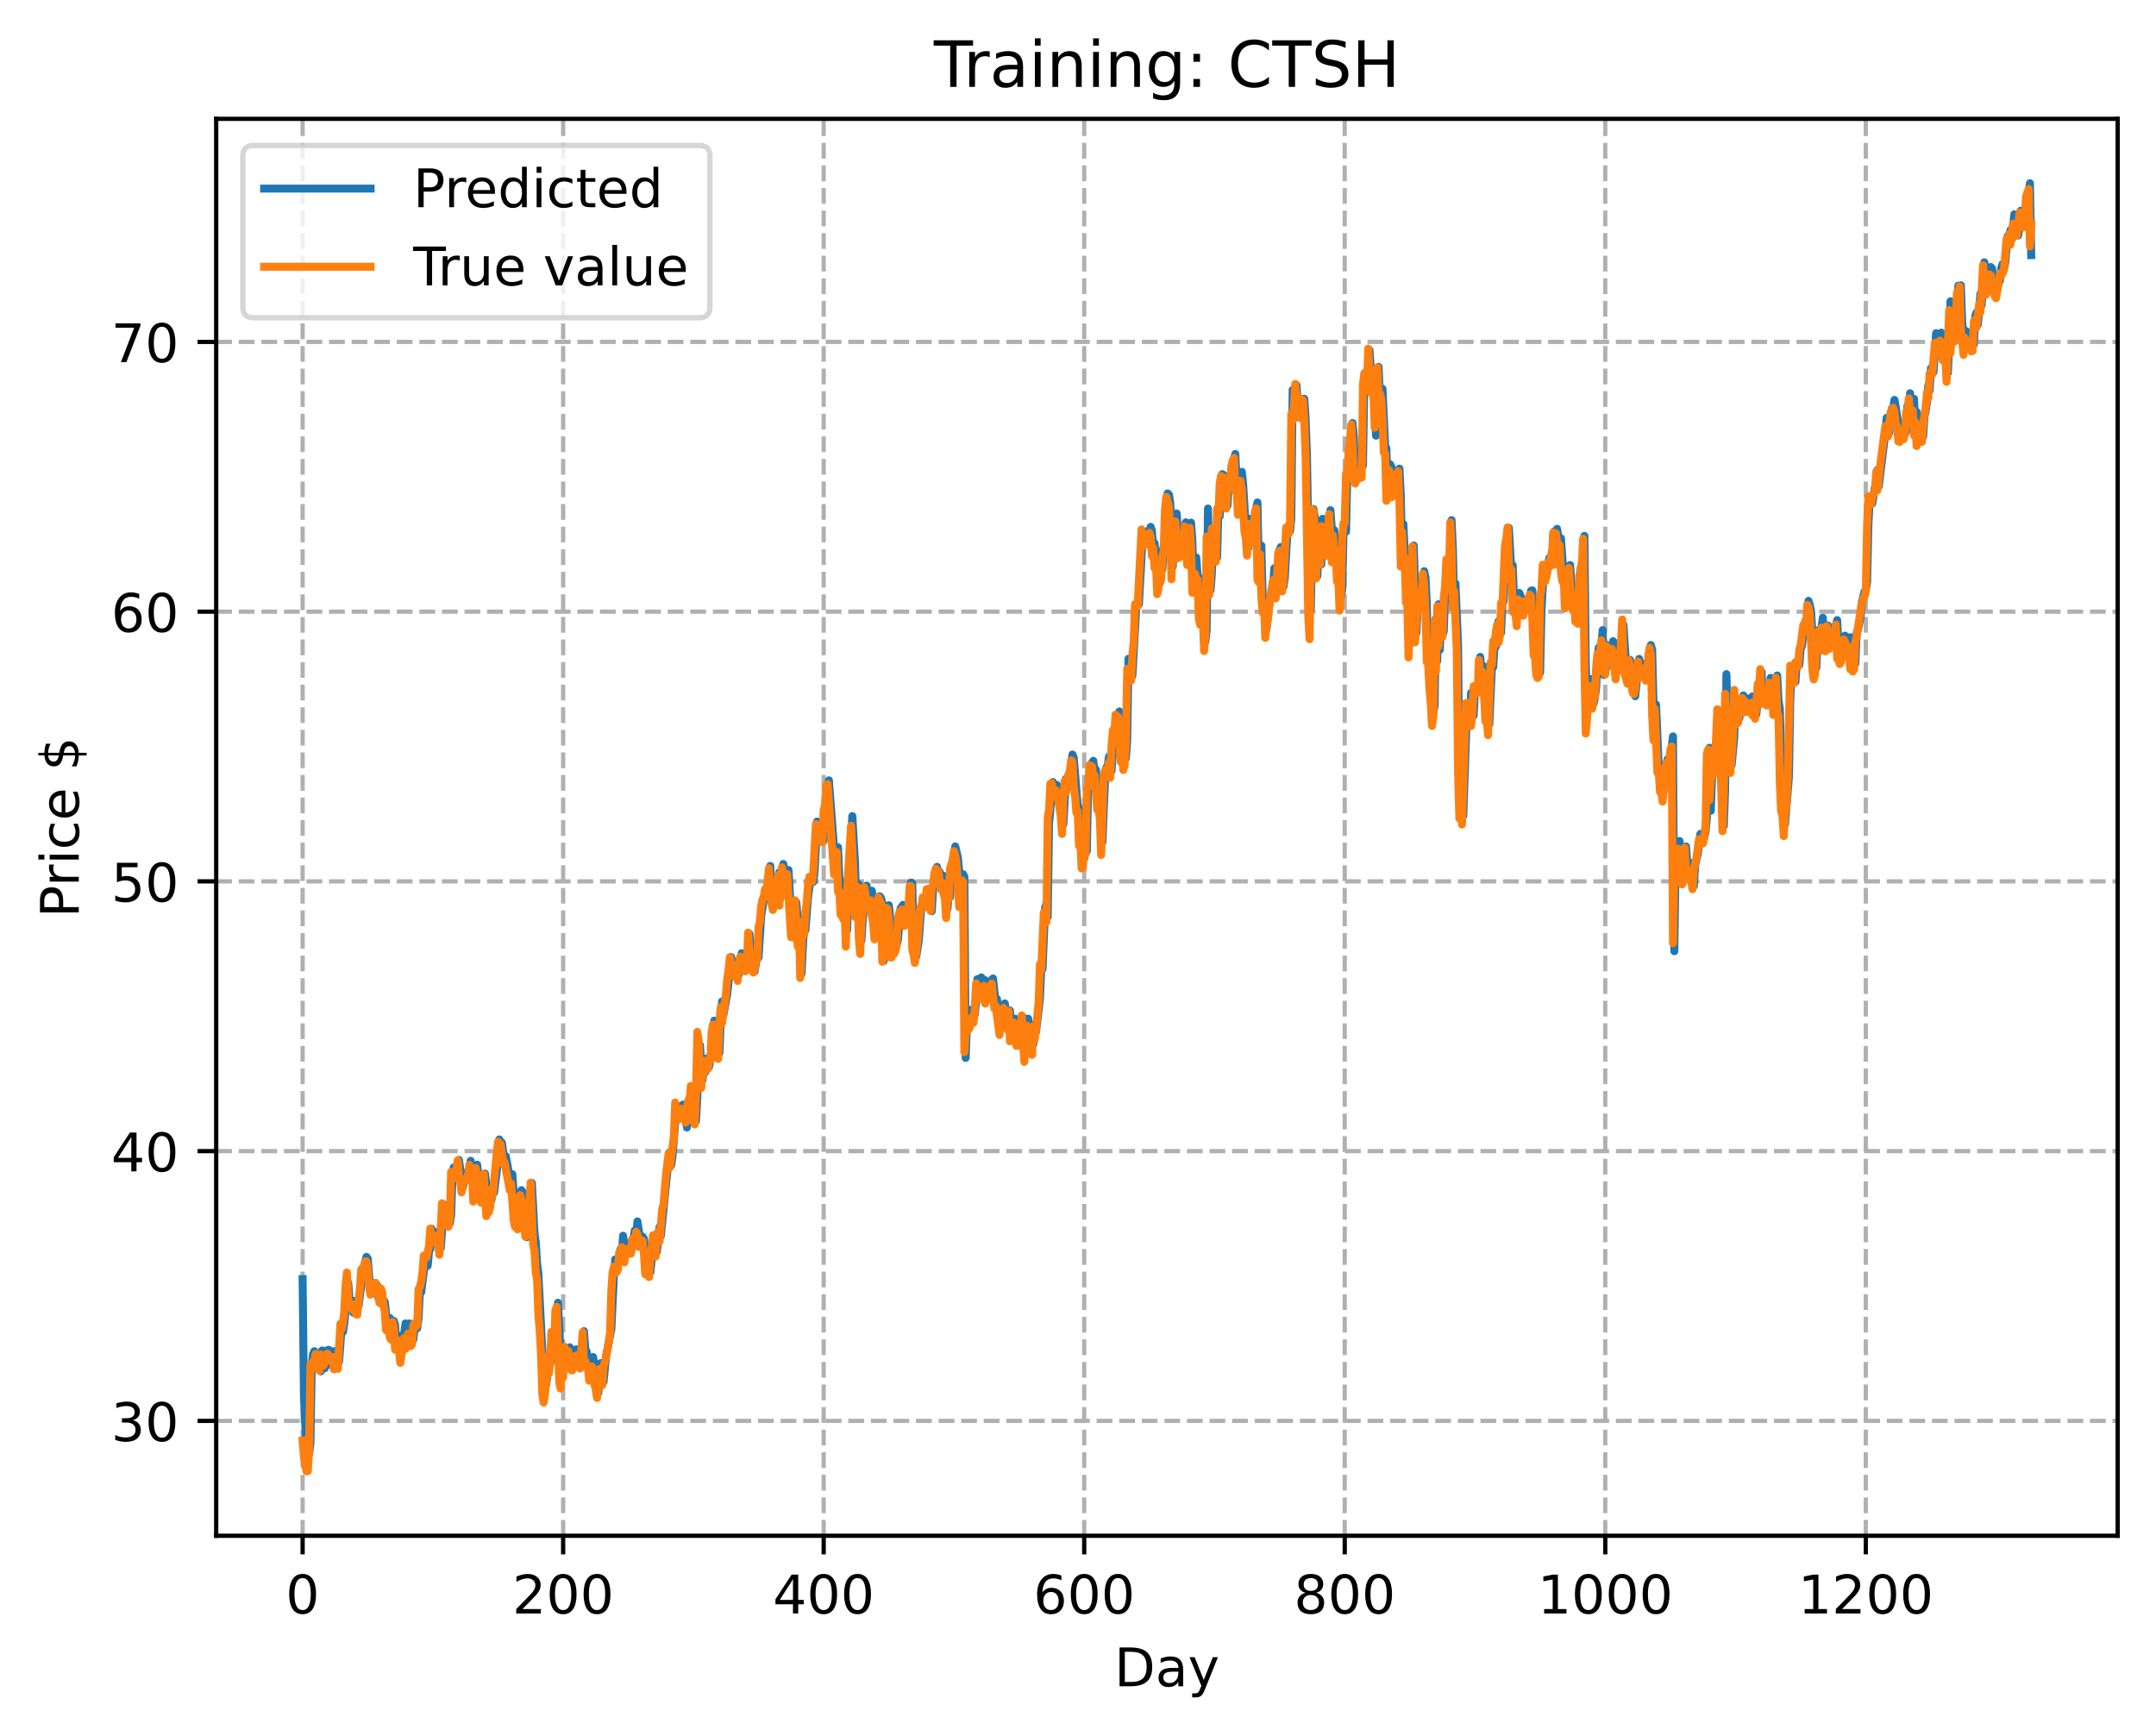 <?xml version="1.0" encoding="utf-8" standalone="no"?>
<!DOCTYPE svg PUBLIC "-//W3C//DTD SVG 1.1//EN"
  "http://www.w3.org/Graphics/SVG/1.1/DTD/svg11.dtd">
<!-- Created with matplotlib (https://matplotlib.org/) -->
<svg height="325.986pt" version="1.1" viewBox="0 0 404.923 325.986" width="404.923pt" xmlns="http://www.w3.org/2000/svg" xmlns:xlink="http://www.w3.org/1999/xlink">
 <defs>
  <style type="text/css">
*{stroke-linecap:butt;stroke-linejoin:round;}
  </style>
 </defs>
 <g id="figure_1">
  <g id="patch_1">
   <path d="M 0 325.986 
L 404.923 325.986 
L 404.923 0 
L 0 0 
z
" style="fill:#ffffff;"/>
  </g>
  <g id="axes_1">
   <g id="patch_2">
    <path d="M 40.603 288.43 
L 397.723 288.43 
L 397.723 22.318 
L 40.603 22.318 
z
" style="fill:#ffffff;"/>
   </g>
   <g id="matplotlib.axis_1">
    <g id="xtick_1">
     <g id="line2d_1">
      <path clip-path="url(#pd3ccf5a5e0)" d="M 56.836 288.43 
L 56.836 22.318 
" style="fill:none;stroke:#b0b0b0;stroke-dasharray:2.96,1.28;stroke-dashoffset:0;stroke-width:0.8;"/>
     </g>
     <g id="line2d_2">
      <defs>
       <path d="M 0 0 
L 0 3.5 
" id="mf7f17865af" style="stroke:#000000;stroke-width:0.8;"/>
      </defs>
      <g>
       <use style="stroke:#000000;stroke-width:0.8;" x="56.836" xlink:href="#mf7f17865af" y="288.43"/>
      </g>
     </g>
     <g id="text_1">
      <!-- 0 -->
      <defs>
       <path d="M 31.781 66.406 
Q 24.172 66.406 20.328 58.906 
Q 16.5 51.422 16.5 36.375 
Q 16.5 21.391 20.328 13.891 
Q 24.172 6.391 31.781 6.391 
Q 39.453 6.391 43.281 13.891 
Q 47.125 21.391 47.125 36.375 
Q 47.125 51.422 43.281 58.906 
Q 39.453 66.406 31.781 66.406 
z
M 31.781 74.219 
Q 44.047 74.219 50.516 64.516 
Q 56.984 54.828 56.984 36.375 
Q 56.984 17.969 50.516 8.266 
Q 44.047 -1.422 31.781 -1.422 
Q 19.531 -1.422 13.062 8.266 
Q 6.594 17.969 6.594 36.375 
Q 6.594 54.828 13.062 64.516 
Q 19.531 74.219 31.781 74.219 
z
" id="DejaVuSans-48"/>
      </defs>
      <g transform="translate(53.655 303.029)scale(0.1 -0.1)">
       <use xlink:href="#DejaVuSans-48"/>
      </g>
     </g>
    </g>
    <g id="xtick_2">
     <g id="line2d_3">
      <path clip-path="url(#pd3ccf5a5e0)" d="M 105.766 288.43 
L 105.766 22.318 
" style="fill:none;stroke:#b0b0b0;stroke-dasharray:2.96,1.28;stroke-dashoffset:0;stroke-width:0.8;"/>
     </g>
     <g id="line2d_4">
      <g>
       <use style="stroke:#000000;stroke-width:0.8;" x="105.766" xlink:href="#mf7f17865af" y="288.43"/>
      </g>
     </g>
     <g id="text_2">
      <!-- 200 -->
      <defs>
       <path d="M 19.188 8.297 
L 53.609 8.297 
L 53.609 0 
L 7.328 0 
L 7.328 8.297 
Q 12.938 14.109 22.625 23.891 
Q 32.328 33.688 34.812 36.531 
Q 39.547 41.844 41.422 45.531 
Q 43.312 49.219 43.312 52.781 
Q 43.312 58.594 39.234 62.25 
Q 35.156 65.922 28.609 65.922 
Q 23.969 65.922 18.812 64.312 
Q 13.672 62.703 7.812 59.422 
L 7.812 69.391 
Q 13.766 71.781 18.938 73 
Q 24.125 74.219 28.422 74.219 
Q 39.75 74.219 46.484 68.547 
Q 53.219 62.891 53.219 53.422 
Q 53.219 48.922 51.531 44.891 
Q 49.859 40.875 45.406 35.406 
Q 44.188 33.984 37.641 27.219 
Q 31.109 20.453 19.188 8.297 
z
" id="DejaVuSans-50"/>
      </defs>
      <g transform="translate(96.223 303.029)scale(0.1 -0.1)">
       <use xlink:href="#DejaVuSans-50"/>
       <use x="63.623" xlink:href="#DejaVuSans-48"/>
       <use x="127.246" xlink:href="#DejaVuSans-48"/>
      </g>
     </g>
    </g>
    <g id="xtick_3">
     <g id="line2d_5">
      <path clip-path="url(#pd3ccf5a5e0)" d="M 154.697 288.43 
L 154.697 22.318 
" style="fill:none;stroke:#b0b0b0;stroke-dasharray:2.96,1.28;stroke-dashoffset:0;stroke-width:0.8;"/>
     </g>
     <g id="line2d_6">
      <g>
       <use style="stroke:#000000;stroke-width:0.8;" x="154.697" xlink:href="#mf7f17865af" y="288.43"/>
      </g>
     </g>
     <g id="text_3">
      <!-- 400 -->
      <defs>
       <path d="M 37.797 64.312 
L 12.891 25.391 
L 37.797 25.391 
z
M 35.203 72.906 
L 47.609 72.906 
L 47.609 25.391 
L 58.016 25.391 
L 58.016 17.188 
L 47.609 17.188 
L 47.609 0 
L 37.797 0 
L 37.797 17.188 
L 4.891 17.188 
L 4.891 26.703 
z
" id="DejaVuSans-52"/>
      </defs>
      <g transform="translate(145.153 303.029)scale(0.1 -0.1)">
       <use xlink:href="#DejaVuSans-52"/>
       <use x="63.623" xlink:href="#DejaVuSans-48"/>
       <use x="127.246" xlink:href="#DejaVuSans-48"/>
      </g>
     </g>
    </g>
    <g id="xtick_4">
     <g id="line2d_7">
      <path clip-path="url(#pd3ccf5a5e0)" d="M 203.628 288.43 
L 203.628 22.318 
" style="fill:none;stroke:#b0b0b0;stroke-dasharray:2.96,1.28;stroke-dashoffset:0;stroke-width:0.8;"/>
     </g>
     <g id="line2d_8">
      <g>
       <use style="stroke:#000000;stroke-width:0.8;" x="203.628" xlink:href="#mf7f17865af" y="288.43"/>
      </g>
     </g>
     <g id="text_4">
      <!-- 600 -->
      <defs>
       <path d="M 33.016 40.375 
Q 26.375 40.375 22.484 35.828 
Q 18.609 31.297 18.609 23.391 
Q 18.609 15.531 22.484 10.953 
Q 26.375 6.391 33.016 6.391 
Q 39.656 6.391 43.531 10.953 
Q 47.406 15.531 47.406 23.391 
Q 47.406 31.297 43.531 35.828 
Q 39.656 40.375 33.016 40.375 
z
M 52.594 71.297 
L 52.594 62.312 
Q 48.875 64.062 45.094 64.984 
Q 41.312 65.922 37.594 65.922 
Q 27.828 65.922 22.672 59.328 
Q 17.531 52.734 16.797 39.406 
Q 19.672 43.656 24.016 45.922 
Q 28.375 48.188 33.594 48.188 
Q 44.578 48.188 50.953 41.516 
Q 57.328 34.859 57.328 23.391 
Q 57.328 12.156 50.688 5.359 
Q 44.047 -1.422 33.016 -1.422 
Q 20.359 -1.422 13.672 8.266 
Q 6.984 17.969 6.984 36.375 
Q 6.984 53.656 15.188 63.938 
Q 23.391 74.219 37.203 74.219 
Q 40.922 74.219 44.703 73.484 
Q 48.484 72.75 52.594 71.297 
z
" id="DejaVuSans-54"/>
      </defs>
      <g transform="translate(194.084 303.029)scale(0.1 -0.1)">
       <use xlink:href="#DejaVuSans-54"/>
       <use x="63.623" xlink:href="#DejaVuSans-48"/>
       <use x="127.246" xlink:href="#DejaVuSans-48"/>
      </g>
     </g>
    </g>
    <g id="xtick_5">
     <g id="line2d_9">
      <path clip-path="url(#pd3ccf5a5e0)" d="M 252.558 288.43 
L 252.558 22.318 
" style="fill:none;stroke:#b0b0b0;stroke-dasharray:2.96,1.28;stroke-dashoffset:0;stroke-width:0.8;"/>
     </g>
     <g id="line2d_10">
      <g>
       <use style="stroke:#000000;stroke-width:0.8;" x="252.558" xlink:href="#mf7f17865af" y="288.43"/>
      </g>
     </g>
     <g id="text_5">
      <!-- 800 -->
      <defs>
       <path d="M 31.781 34.625 
Q 24.75 34.625 20.719 30.859 
Q 16.703 27.094 16.703 20.516 
Q 16.703 13.922 20.719 10.156 
Q 24.75 6.391 31.781 6.391 
Q 38.812 6.391 42.859 10.172 
Q 46.922 13.969 46.922 20.516 
Q 46.922 27.094 42.891 30.859 
Q 38.875 34.625 31.781 34.625 
z
M 21.922 38.812 
Q 15.578 40.375 12.031 44.719 
Q 8.5 49.078 8.5 55.328 
Q 8.5 64.062 14.719 69.141 
Q 20.953 74.219 31.781 74.219 
Q 42.672 74.219 48.875 69.141 
Q 55.078 64.062 55.078 55.328 
Q 55.078 49.078 51.531 44.719 
Q 48 40.375 41.703 38.812 
Q 48.828 37.156 52.797 32.312 
Q 56.781 27.484 56.781 20.516 
Q 56.781 9.906 50.312 4.234 
Q 43.844 -1.422 31.781 -1.422 
Q 19.734 -1.422 13.25 4.234 
Q 6.781 9.906 6.781 20.516 
Q 6.781 27.484 10.781 32.312 
Q 14.797 37.156 21.922 38.812 
z
M 18.312 54.391 
Q 18.312 48.734 21.844 45.562 
Q 25.391 42.391 31.781 42.391 
Q 38.141 42.391 41.719 45.562 
Q 45.312 48.734 45.312 54.391 
Q 45.312 60.062 41.719 63.234 
Q 38.141 66.406 31.781 66.406 
Q 25.391 66.406 21.844 63.234 
Q 18.312 60.062 18.312 54.391 
z
" id="DejaVuSans-56"/>
      </defs>
      <g transform="translate(243.015 303.029)scale(0.1 -0.1)">
       <use xlink:href="#DejaVuSans-56"/>
       <use x="63.623" xlink:href="#DejaVuSans-48"/>
       <use x="127.246" xlink:href="#DejaVuSans-48"/>
      </g>
     </g>
    </g>
    <g id="xtick_6">
     <g id="line2d_11">
      <path clip-path="url(#pd3ccf5a5e0)" d="M 301.489 288.43 
L 301.489 22.318 
" style="fill:none;stroke:#b0b0b0;stroke-dasharray:2.96,1.28;stroke-dashoffset:0;stroke-width:0.8;"/>
     </g>
     <g id="line2d_12">
      <g>
       <use style="stroke:#000000;stroke-width:0.8;" x="301.489" xlink:href="#mf7f17865af" y="288.43"/>
      </g>
     </g>
     <g id="text_6">
      <!-- 1000 -->
      <defs>
       <path d="M 12.406 8.297 
L 28.516 8.297 
L 28.516 63.922 
L 10.984 60.406 
L 10.984 69.391 
L 28.422 72.906 
L 38.281 72.906 
L 38.281 8.297 
L 54.391 8.297 
L 54.391 0 
L 12.406 0 
z
" id="DejaVuSans-49"/>
      </defs>
      <g transform="translate(288.764 303.029)scale(0.1 -0.1)">
       <use xlink:href="#DejaVuSans-49"/>
       <use x="63.623" xlink:href="#DejaVuSans-48"/>
       <use x="127.246" xlink:href="#DejaVuSans-48"/>
       <use x="190.869" xlink:href="#DejaVuSans-48"/>
      </g>
     </g>
    </g>
    <g id="xtick_7">
     <g id="line2d_13">
      <path clip-path="url(#pd3ccf5a5e0)" d="M 350.419 288.43 
L 350.419 22.318 
" style="fill:none;stroke:#b0b0b0;stroke-dasharray:2.96,1.28;stroke-dashoffset:0;stroke-width:0.8;"/>
     </g>
     <g id="line2d_14">
      <g>
       <use style="stroke:#000000;stroke-width:0.8;" x="350.419" xlink:href="#mf7f17865af" y="288.43"/>
      </g>
     </g>
     <g id="text_7">
      <!-- 1200 -->
      <g transform="translate(337.694 303.029)scale(0.1 -0.1)">
       <use xlink:href="#DejaVuSans-49"/>
       <use x="63.623" xlink:href="#DejaVuSans-50"/>
       <use x="127.246" xlink:href="#DejaVuSans-48"/>
       <use x="190.869" xlink:href="#DejaVuSans-48"/>
      </g>
     </g>
    </g>
    <g id="text_8">
     <!-- Day -->
     <defs>
      <path d="M 19.672 64.797 
L 19.672 8.109 
L 31.594 8.109 
Q 46.688 8.109 53.688 14.938 
Q 60.688 21.781 60.688 36.531 
Q 60.688 51.172 53.688 57.984 
Q 46.688 64.797 31.594 64.797 
z
M 9.812 72.906 
L 30.078 72.906 
Q 51.266 72.906 61.172 64.094 
Q 71.094 55.281 71.094 36.531 
Q 71.094 17.672 61.125 8.828 
Q 51.172 0 30.078 0 
L 9.812 0 
z
" id="DejaVuSans-68"/>
      <path d="M 34.281 27.484 
Q 23.391 27.484 19.188 25 
Q 14.984 22.516 14.984 16.5 
Q 14.984 11.719 18.141 8.906 
Q 21.297 6.109 26.703 6.109 
Q 34.188 6.109 38.703 11.406 
Q 43.219 16.703 43.219 25.484 
L 43.219 27.484 
z
M 52.203 31.203 
L 52.203 0 
L 43.219 0 
L 43.219 8.297 
Q 40.141 3.328 35.547 0.953 
Q 30.953 -1.422 24.312 -1.422 
Q 15.922 -1.422 10.953 3.297 
Q 6 8.016 6 15.922 
Q 6 25.141 12.172 29.828 
Q 18.359 34.516 30.609 34.516 
L 43.219 34.516 
L 43.219 35.406 
Q 43.219 41.609 39.141 45 
Q 35.062 48.391 27.688 48.391 
Q 23 48.391 18.547 47.266 
Q 14.109 46.141 10.016 43.891 
L 10.016 52.203 
Q 14.938 54.109 19.578 55.047 
Q 24.219 56 28.609 56 
Q 40.484 56 46.344 49.844 
Q 52.203 43.703 52.203 31.203 
z
" id="DejaVuSans-97"/>
      <path d="M 32.172 -5.078 
Q 28.375 -14.844 24.75 -17.812 
Q 21.141 -20.797 15.094 -20.797 
L 7.906 -20.797 
L 7.906 -13.281 
L 13.188 -13.281 
Q 16.891 -13.281 18.938 -11.516 
Q 21 -9.766 23.484 -3.219 
L 25.094 0.875 
L 2.984 54.688 
L 12.5 54.688 
L 29.594 11.922 
L 46.688 54.688 
L 56.203 54.688 
z
" id="DejaVuSans-121"/>
     </defs>
     <g transform="translate(209.29 316.707)scale(0.1 -0.1)">
      <use xlink:href="#DejaVuSans-68"/>
      <use x="77.002" xlink:href="#DejaVuSans-97"/>
      <use x="138.281" xlink:href="#DejaVuSans-121"/>
     </g>
    </g>
   </g>
   <g id="matplotlib.axis_2">
    <g id="ytick_1">
     <g id="line2d_15">
      <path clip-path="url(#pd3ccf5a5e0)" d="M 40.603 266.86 
L 397.723 266.86 
" style="fill:none;stroke:#b0b0b0;stroke-dasharray:2.96,1.28;stroke-dashoffset:0;stroke-width:0.8;"/>
     </g>
     <g id="line2d_16">
      <defs>
       <path d="M 0 0 
L -3.5 0 
" id="mebb0ce8bd8" style="stroke:#000000;stroke-width:0.8;"/>
      </defs>
      <g>
       <use style="stroke:#000000;stroke-width:0.8;" x="40.603" xlink:href="#mebb0ce8bd8" y="266.86"/>
      </g>
     </g>
     <g id="text_9">
      <!-- 30 -->
      <defs>
       <path d="M 40.578 39.312 
Q 47.656 37.797 51.625 33 
Q 55.609 28.219 55.609 21.188 
Q 55.609 10.406 48.188 4.484 
Q 40.766 -1.422 27.094 -1.422 
Q 22.516 -1.422 17.656 -0.516 
Q 12.797 0.391 7.625 2.203 
L 7.625 11.719 
Q 11.719 9.328 16.594 8.109 
Q 21.484 6.891 26.812 6.891 
Q 36.078 6.891 40.938 10.547 
Q 45.797 14.203 45.797 21.188 
Q 45.797 27.641 41.281 31.266 
Q 36.766 34.906 28.719 34.906 
L 20.219 34.906 
L 20.219 43.016 
L 29.109 43.016 
Q 36.375 43.016 40.234 45.922 
Q 44.094 48.828 44.094 54.297 
Q 44.094 59.906 40.109 62.906 
Q 36.141 65.922 28.719 65.922 
Q 24.656 65.922 20.016 65.031 
Q 15.375 64.156 9.812 62.312 
L 9.812 71.094 
Q 15.438 72.656 20.344 73.438 
Q 25.25 74.219 29.594 74.219 
Q 40.828 74.219 47.359 69.109 
Q 53.906 64.016 53.906 55.328 
Q 53.906 49.266 50.438 45.094 
Q 46.969 40.922 40.578 39.312 
z
" id="DejaVuSans-51"/>
      </defs>
      <g transform="translate(20.878 270.66)scale(0.1 -0.1)">
       <use xlink:href="#DejaVuSans-51"/>
       <use x="63.623" xlink:href="#DejaVuSans-48"/>
      </g>
     </g>
    </g>
    <g id="ytick_2">
     <g id="line2d_17">
      <path clip-path="url(#pd3ccf5a5e0)" d="M 40.603 216.199 
L 397.723 216.199 
" style="fill:none;stroke:#b0b0b0;stroke-dasharray:2.96,1.28;stroke-dashoffset:0;stroke-width:0.8;"/>
     </g>
     <g id="line2d_18">
      <g>
       <use style="stroke:#000000;stroke-width:0.8;" x="40.603" xlink:href="#mebb0ce8bd8" y="216.199"/>
      </g>
     </g>
     <g id="text_10">
      <!-- 40 -->
      <g transform="translate(20.878 219.998)scale(0.1 -0.1)">
       <use xlink:href="#DejaVuSans-52"/>
       <use x="63.623" xlink:href="#DejaVuSans-48"/>
      </g>
     </g>
    </g>
    <g id="ytick_3">
     <g id="line2d_19">
      <path clip-path="url(#pd3ccf5a5e0)" d="M 40.603 165.537 
L 397.723 165.537 
" style="fill:none;stroke:#b0b0b0;stroke-dasharray:2.96,1.28;stroke-dashoffset:0;stroke-width:0.8;"/>
     </g>
     <g id="line2d_20">
      <g>
       <use style="stroke:#000000;stroke-width:0.8;" x="40.603" xlink:href="#mebb0ce8bd8" y="165.537"/>
      </g>
     </g>
     <g id="text_11">
      <!-- 50 -->
      <defs>
       <path d="M 10.797 72.906 
L 49.516 72.906 
L 49.516 64.594 
L 19.828 64.594 
L 19.828 46.734 
Q 21.969 47.469 24.109 47.828 
Q 26.266 48.188 28.422 48.188 
Q 40.625 48.188 47.75 41.5 
Q 54.891 34.812 54.891 23.391 
Q 54.891 11.625 47.562 5.094 
Q 40.234 -1.422 26.906 -1.422 
Q 22.312 -1.422 17.547 -0.641 
Q 12.797 0.141 7.719 1.703 
L 7.719 11.625 
Q 12.109 9.234 16.797 8.062 
Q 21.484 6.891 26.703 6.891 
Q 35.156 6.891 40.078 11.328 
Q 45.016 15.766 45.016 23.391 
Q 45.016 31 40.078 35.438 
Q 35.156 39.891 26.703 39.891 
Q 22.75 39.891 18.812 39.016 
Q 14.891 38.141 10.797 36.281 
z
" id="DejaVuSans-53"/>
      </defs>
      <g transform="translate(20.878 169.336)scale(0.1 -0.1)">
       <use xlink:href="#DejaVuSans-53"/>
       <use x="63.623" xlink:href="#DejaVuSans-48"/>
      </g>
     </g>
    </g>
    <g id="ytick_4">
     <g id="line2d_21">
      <path clip-path="url(#pd3ccf5a5e0)" d="M 40.603 114.875 
L 397.723 114.875 
" style="fill:none;stroke:#b0b0b0;stroke-dasharray:2.96,1.28;stroke-dashoffset:0;stroke-width:0.8;"/>
     </g>
     <g id="line2d_22">
      <g>
       <use style="stroke:#000000;stroke-width:0.8;" x="40.603" xlink:href="#mebb0ce8bd8" y="114.875"/>
      </g>
     </g>
     <g id="text_12">
      <!-- 60 -->
      <g transform="translate(20.878 118.675)scale(0.1 -0.1)">
       <use xlink:href="#DejaVuSans-54"/>
       <use x="63.623" xlink:href="#DejaVuSans-48"/>
      </g>
     </g>
    </g>
    <g id="ytick_5">
     <g id="line2d_23">
      <path clip-path="url(#pd3ccf5a5e0)" d="M 40.603 64.214 
L 397.723 64.214 
" style="fill:none;stroke:#b0b0b0;stroke-dasharray:2.96,1.28;stroke-dashoffset:0;stroke-width:0.8;"/>
     </g>
     <g id="line2d_24">
      <g>
       <use style="stroke:#000000;stroke-width:0.8;" x="40.603" xlink:href="#mebb0ce8bd8" y="64.214"/>
      </g>
     </g>
     <g id="text_13">
      <!-- 70 -->
      <defs>
       <path d="M 8.203 72.906 
L 55.078 72.906 
L 55.078 68.703 
L 28.609 0 
L 18.312 0 
L 43.219 64.594 
L 8.203 64.594 
z
" id="DejaVuSans-55"/>
      </defs>
      <g transform="translate(20.878 68.013)scale(0.1 -0.1)">
       <use xlink:href="#DejaVuSans-55"/>
       <use x="63.623" xlink:href="#DejaVuSans-48"/>
      </g>
     </g>
    </g>
    <g id="text_14">
     <!-- Price $ -->
     <defs>
      <path d="M 19.672 64.797 
L 19.672 37.406 
L 32.078 37.406 
Q 38.969 37.406 42.719 40.969 
Q 46.484 44.531 46.484 51.125 
Q 46.484 57.672 42.719 61.234 
Q 38.969 64.797 32.078 64.797 
z
M 9.812 72.906 
L 32.078 72.906 
Q 44.344 72.906 50.609 67.359 
Q 56.891 61.812 56.891 51.125 
Q 56.891 40.328 50.609 34.812 
Q 44.344 29.297 32.078 29.297 
L 19.672 29.297 
L 19.672 0 
L 9.812 0 
z
" id="DejaVuSans-80"/>
      <path d="M 41.109 46.297 
Q 39.594 47.172 37.812 47.578 
Q 36.031 48 33.891 48 
Q 26.266 48 22.188 43.047 
Q 18.109 38.094 18.109 28.812 
L 18.109 0 
L 9.078 0 
L 9.078 54.688 
L 18.109 54.688 
L 18.109 46.188 
Q 20.953 51.172 25.484 53.578 
Q 30.031 56 36.531 56 
Q 37.453 56 38.578 55.875 
Q 39.703 55.766 41.062 55.516 
z
" id="DejaVuSans-114"/>
      <path d="M 9.422 54.688 
L 18.406 54.688 
L 18.406 0 
L 9.422 0 
z
M 9.422 75.984 
L 18.406 75.984 
L 18.406 64.594 
L 9.422 64.594 
z
" id="DejaVuSans-105"/>
      <path d="M 48.781 52.594 
L 48.781 44.188 
Q 44.969 46.297 41.141 47.344 
Q 37.312 48.391 33.406 48.391 
Q 24.656 48.391 19.812 42.844 
Q 14.984 37.312 14.984 27.297 
Q 14.984 17.281 19.812 11.734 
Q 24.656 6.203 33.406 6.203 
Q 37.312 6.203 41.141 7.25 
Q 44.969 8.297 48.781 10.406 
L 48.781 2.094 
Q 45.016 0.344 40.984 -0.531 
Q 36.969 -1.422 32.422 -1.422 
Q 20.062 -1.422 12.781 6.344 
Q 5.516 14.109 5.516 27.297 
Q 5.516 40.672 12.859 48.328 
Q 20.219 56 33.016 56 
Q 37.156 56 41.109 55.141 
Q 45.062 54.297 48.781 52.594 
z
" id="DejaVuSans-99"/>
      <path d="M 56.203 29.594 
L 56.203 25.203 
L 14.891 25.203 
Q 15.484 15.922 20.484 11.062 
Q 25.484 6.203 34.422 6.203 
Q 39.594 6.203 44.453 7.469 
Q 49.312 8.734 54.109 11.281 
L 54.109 2.781 
Q 49.266 0.734 44.188 -0.344 
Q 39.109 -1.422 33.891 -1.422 
Q 20.797 -1.422 13.156 6.188 
Q 5.516 13.812 5.516 26.812 
Q 5.516 40.234 12.766 48.109 
Q 20.016 56 32.328 56 
Q 43.359 56 49.781 48.891 
Q 56.203 41.797 56.203 29.594 
z
M 47.219 32.234 
Q 47.125 39.594 43.094 43.984 
Q 39.062 48.391 32.422 48.391 
Q 24.906 48.391 20.391 44.141 
Q 15.875 39.891 15.188 32.172 
z
" id="DejaVuSans-101"/>
      <path id="DejaVuSans-32"/>
      <path d="M 33.797 -14.703 
L 28.906 -14.703 
L 28.859 0 
Q 23.734 0.094 18.609 1.188 
Q 13.484 2.297 8.297 4.5 
L 8.297 13.281 
Q 13.281 10.156 18.375 8.562 
Q 23.484 6.984 28.906 6.938 
L 28.906 29.203 
Q 18.109 30.953 13.203 35.156 
Q 8.297 39.359 8.297 46.688 
Q 8.297 54.641 13.625 59.219 
Q 18.953 63.812 28.906 64.5 
L 28.906 75.984 
L 33.797 75.984 
L 33.797 64.656 
Q 38.328 64.453 42.578 63.688 
Q 46.828 62.938 50.875 61.625 
L 50.875 53.078 
Q 46.828 55.125 42.547 56.25 
Q 38.281 57.375 33.797 57.562 
L 33.797 36.719 
Q 44.875 35.016 50.094 30.609 
Q 55.328 26.219 55.328 18.609 
Q 55.328 10.359 49.781 5.594 
Q 44.234 0.828 33.797 0.094 
z
M 28.906 37.594 
L 28.906 57.625 
Q 23.25 56.984 20.266 54.391 
Q 17.281 51.812 17.281 47.516 
Q 17.281 43.312 20.031 40.969 
Q 22.797 38.625 28.906 37.594 
z
M 33.797 28.219 
L 33.797 7.078 
Q 39.984 7.906 43.141 10.594 
Q 46.297 13.281 46.297 17.672 
Q 46.297 21.969 43.281 24.5 
Q 40.281 27.047 33.797 28.219 
z
" id="DejaVuSans-36"/>
     </defs>
     <g transform="translate(14.798 172.342)rotate(-90)scale(0.1 -0.1)">
      <use xlink:href="#DejaVuSans-80"/>
      <use x="58.553" xlink:href="#DejaVuSans-114"/>
      <use x="99.666" xlink:href="#DejaVuSans-105"/>
      <use x="127.449" xlink:href="#DejaVuSans-99"/>
      <use x="182.43" xlink:href="#DejaVuSans-101"/>
      <use x="243.953" xlink:href="#DejaVuSans-32"/>
      <use x="275.74" xlink:href="#DejaVuSans-36"/>
     </g>
    </g>
   </g>
   <g id="line2d_25">
    <path clip-path="url(#pd3ccf5a5e0)" d="M 56.836 240.23 
L 57.081 261.946 
L 57.57 272.564 
L 57.814 273.224 
L 58.059 273.012 
L 58.304 270.976 
L 58.548 256.434 
L 58.793 254.308 
L 59.038 253.775 
L 59.772 256.121 
L 60.016 255.935 
L 60.261 257.559 
L 60.506 253.631 
L 60.75 254.678 
L 60.995 256.975 
L 61.484 253.589 
L 61.729 253.504 
L 62.218 256.396 
L 62.463 256.212 
L 62.708 253.764 
L 62.952 255.473 
L 63.197 253.98 
L 63.441 255.796 
L 63.686 255.739 
L 64.175 249.095 
L 64.42 250.145 
L 64.665 248.541 
L 65.399 240.912 
L 65.643 243.951 
L 66.377 246.546 
L 66.622 244.349 
L 66.867 245.995 
L 67.356 245.233 
L 67.845 241.495 
L 68.09 239.886 
L 68.335 240.517 
L 68.579 236.995 
L 68.824 236.059 
L 69.069 236.386 
L 69.558 242.37 
L 69.802 242.468 
L 70.047 241.144 
L 70.292 242.796 
L 70.536 242.972 
L 70.781 241.311 
L 71.026 243.66 
L 71.515 244.793 
L 71.76 243.3 
L 72.004 244.438 
L 72.249 244.472 
L 72.494 246.368 
L 72.738 249.802 
L 72.983 249.585 
L 73.228 247.546 
L 73.472 249.724 
L 73.717 250.878 
L 73.962 248.084 
L 74.206 248.806 
L 74.451 252.998 
L 74.696 250.793 
L 74.94 253.018 
L 75.185 253.163 
L 75.429 254.031 
L 75.919 250.361 
L 76.163 248.553 
L 76.408 251.295 
L 76.897 248.562 
L 77.387 251.776 
L 77.631 251.591 
L 77.876 249.48 
L 78.121 248.401 
L 78.365 249.454 
L 78.61 247.573 
L 78.855 242.594 
L 79.099 242.7 
L 79.833 237.126 
L 80.078 236.34 
L 80.323 237.725 
L 80.567 235.085 
L 80.812 234.507 
L 81.056 230.779 
L 81.546 233.33 
L 81.79 231.405 
L 82.035 232.799 
L 82.28 232.878 
L 82.524 233.13 
L 82.769 234.444 
L 83.014 231.514 
L 83.258 226.153 
L 83.503 226.646 
L 83.748 227.604 
L 83.992 227.027 
L 84.237 229.355 
L 84.482 229.772 
L 84.726 228.263 
L 84.971 221.162 
L 85.216 219.252 
L 85.46 220.635 
L 85.705 221.1 
L 86.194 217.841 
L 86.684 221.314 
L 86.928 222.988 
L 87.417 220.501 
L 88.151 219.685 
L 88.396 218.014 
L 88.641 220.586 
L 88.885 219.73 
L 89.13 223.797 
L 89.619 218.746 
L 90.109 223.338 
L 90.598 225.92 
L 90.843 223.718 
L 91.087 220.402 
L 91.332 222.594 
L 91.577 226.301 
L 91.821 224.556 
L 92.066 225.932 
L 92.311 225.327 
L 92.555 222.673 
L 92.8 224.004 
L 93.289 220.055 
L 93.778 214 
L 94.023 214.985 
L 94.268 214.603 
L 94.757 218.074 
L 95.002 217.153 
L 95.98 222.51 
L 96.225 220.524 
L 96.714 227.462 
L 96.959 229.193 
L 97.204 228.225 
L 97.448 229.372 
L 97.693 225.439 
L 97.938 223.523 
L 98.182 223.906 
L 98.672 229.467 
L 98.916 232.362 
L 99.161 229.9 
L 99.405 230.32 
L 99.895 222.172 
L 100.384 231.554 
L 100.629 233.365 
L 100.873 237.212 
L 101.118 239.293 
L 102.097 258.364 
L 102.341 260.289 
L 102.586 259.945 
L 102.831 258.16 
L 103.075 254.691 
L 103.32 256.2 
L 103.565 254.557 
L 103.809 250.364 
L 104.054 250.767 
L 104.299 252.986 
L 104.543 247.01 
L 104.788 244.676 
L 105.522 258.307 
L 105.766 255.777 
L 106.011 256.954 
L 106.256 253.565 
L 106.5 254.269 
L 106.99 253.031 
L 107.479 256.712 
L 107.724 256.817 
L 108.213 253.423 
L 108.458 254.306 
L 108.702 253.711 
L 108.947 254.866 
L 109.192 255.097 
L 109.436 253.118 
L 109.681 250.006 
L 109.926 253.408 
L 110.17 253.794 
L 110.904 258.083 
L 111.393 254.875 
L 111.638 256.302 
L 112.127 260.269 
L 112.372 261.614 
L 112.861 256.005 
L 113.106 257.305 
L 113.351 259.536 
L 113.84 254.631 
L 114.819 249.634 
L 115.308 239.528 
L 115.553 236.526 
L 115.797 238.188 
L 116.042 237.117 
L 116.287 236.865 
L 116.531 234.615 
L 116.776 235.704 
L 117.02 232.092 
L 117.51 235.47 
L 117.754 234.161 
L 117.999 233.512 
L 118.244 234.987 
L 118.488 235.309 
L 119.222 231.08 
L 119.467 232.363 
L 119.712 229.396 
L 120.201 232.51 
L 120.446 232.189 
L 120.69 232.259 
L 120.935 232.61 
L 121.18 234.568 
L 121.424 238.172 
L 121.669 237.232 
L 122.158 238.937 
L 122.648 233.863 
L 122.892 231.96 
L 123.137 232.429 
L 123.381 235.072 
L 123.871 230.426 
L 124.115 232.125 
L 125.583 217.58 
L 125.828 216.384 
L 126.073 218.838 
L 126.317 217.113 
L 127.051 207.592 
L 127.541 209.643 
L 128.275 207.459 
L 128.764 209.748 
L 129.008 211.757 
L 129.498 206.151 
L 129.742 207.141 
L 129.987 204.366 
L 130.232 205.868 
L 130.476 208.96 
L 130.721 210.542 
L 130.966 206.025 
L 131.21 195.89 
L 131.455 196.268 
L 131.944 202.836 
L 132.189 200.792 
L 132.434 201.396 
L 132.678 199.009 
L 132.923 198.708 
L 133.168 200.367 
L 133.657 198.058 
L 134.146 191.703 
L 134.636 197.55 
L 134.88 196.324 
L 135.125 197.755 
L 135.369 191.175 
L 135.614 188.079 
L 135.859 190.632 
L 136.593 186.621 
L 137.327 179.751 
L 138.061 183.118 
L 138.305 181.023 
L 138.55 181.409 
L 138.795 182.99 
L 139.284 179.029 
L 139.773 181.721 
L 140.018 180.129 
L 140.263 181.86 
L 140.507 180.514 
L 140.752 175.389 
L 140.996 177.672 
L 141.241 178.389 
L 141.73 182.428 
L 142.22 179.296 
L 142.464 179.855 
L 142.954 172.145 
L 143.443 169.032 
L 143.932 167.056 
L 144.177 167.68 
L 144.666 162.63 
L 144.911 167.347 
L 145.4 170.146 
L 145.645 166.798 
L 145.89 165.158 
L 146.134 166.282 
L 146.379 163.815 
L 146.624 168.64 
L 146.868 163.955 
L 147.113 162.265 
L 147.847 167.178 
L 148.091 163.399 
L 148.581 171.511 
L 148.825 174.221 
L 149.07 172.908 
L 149.315 175.072 
L 149.559 169.489 
L 150.049 175.523 
L 150.293 172.885 
L 150.538 182.866 
L 151.027 173.401 
L 151.272 174.718 
L 151.761 168.585 
L 152.251 164.882 
L 152.74 165.644 
L 152.984 163.863 
L 153.474 154.297 
L 153.718 156.813 
L 153.963 155.384 
L 154.208 156.917 
L 154.452 154.488 
L 154.697 157.927 
L 154.942 151.415 
L 155.186 151.112 
L 155.431 147.607 
L 155.676 146.561 
L 156.899 162.568 
L 157.144 159.394 
L 157.388 159.132 
L 157.633 164.782 
L 157.878 165.456 
L 158.122 168.489 
L 158.367 168.657 
L 158.612 170.942 
L 158.856 168.742 
L 159.101 174.742 
L 159.345 166.165 
L 160.079 153.272 
L 160.569 161.841 
L 160.813 169.564 
L 161.058 168.678 
L 161.303 166.105 
L 161.792 176.634 
L 162.037 172.706 
L 162.281 170.692 
L 162.526 166.773 
L 162.771 166.332 
L 163.015 169.111 
L 163.26 168.67 
L 163.505 170.05 
L 163.749 167.294 
L 164.483 174.766 
L 164.728 175.061 
L 165.217 168.325 
L 165.462 168.65 
L 165.706 169.58 
L 165.951 180.511 
L 166.196 175.487 
L 166.44 176.263 
L 166.685 170.446 
L 166.93 170.019 
L 167.174 172.164 
L 167.419 177.822 
L 167.664 178.207 
L 167.908 177.018 
L 168.153 178.422 
L 168.642 176.591 
L 169.132 170.633 
L 169.621 169.946 
L 170.11 172.874 
L 170.355 171.59 
L 170.6 171.778 
L 170.844 169.826 
L 171.089 165.768 
L 171.333 165.805 
L 171.578 175.949 
L 172.067 179.696 
L 172.557 176.725 
L 173.046 170.105 
L 173.291 170.621 
L 173.535 168.675 
L 173.78 168.881 
L 174.025 169.424 
L 174.269 166.993 
L 174.514 168.481 
L 174.759 169.099 
L 175.003 171.136 
L 175.248 166.938 
L 175.982 162.803 
L 176.227 163.832 
L 176.471 163.73 
L 176.716 165.265 
L 176.96 165.899 
L 177.205 164.481 
L 177.45 166.91 
L 177.694 167.631 
L 177.939 170.719 
L 178.184 167.901 
L 178.428 168.526 
L 178.673 163.6 
L 179.407 158.964 
L 179.896 161.024 
L 180.141 163.567 
L 180.386 168.182 
L 180.63 167.543 
L 180.875 164.18 
L 181.12 164.673 
L 181.364 198.684 
L 181.609 192.086 
L 181.854 191.018 
L 182.098 190.848 
L 182.343 191.218 
L 182.588 189.545 
L 182.832 190.305 
L 183.077 190.535 
L 183.321 188.057 
L 183.566 183.893 
L 183.811 184.414 
L 184.3 183.567 
L 184.545 185.566 
L 184.789 185.104 
L 185.034 184.1 
L 185.279 187.497 
L 186.013 184.366 
L 186.502 183.768 
L 186.991 188.26 
L 187.236 187.604 
L 187.725 191.322 
L 187.97 191.986 
L 188.215 190.13 
L 188.459 191 
L 188.704 188.459 
L 188.948 189.817 
L 189.193 192.062 
L 189.438 192.557 
L 189.682 189.781 
L 189.927 193.22 
L 190.172 191.678 
L 190.416 193.787 
L 190.661 191.335 
L 190.906 192.94 
L 191.15 195.458 
L 191.395 192.767 
L 191.64 193.432 
L 191.884 195.574 
L 192.129 191.023 
L 192.618 196.857 
L 192.863 194.844 
L 193.108 191.322 
L 193.352 193.79 
L 193.597 194.809 
L 193.842 192.988 
L 194.086 196.09 
L 194.331 192.444 
L 194.575 193.823 
L 195.309 187.686 
L 195.554 181.962 
L 195.799 182.028 
L 196.288 170.462 
L 196.533 169.665 
L 196.777 172.201 
L 197.022 154.708 
L 197.267 152.12 
L 197.511 148.219 
L 197.756 146.876 
L 198.001 149.681 
L 198.49 147.421 
L 199.224 150.72 
L 199.713 154.797 
L 200.203 146.274 
L 200.447 147.855 
L 201.181 143.358 
L 201.426 141.708 
L 201.67 142.352 
L 202.16 148.408 
L 202.404 151.388 
L 202.649 151.686 
L 202.894 156.411 
L 203.138 155.061 
L 203.383 160.951 
L 203.628 161.201 
L 203.872 157.683 
L 204.117 159.886 
L 204.362 147.942 
L 204.606 146.614 
L 204.851 143.617 
L 205.34 142.895 
L 205.585 145.134 
L 205.83 144.555 
L 206.074 148.543 
L 206.319 150.016 
L 206.808 150.887 
L 207.053 158.163 
L 207.542 146.4 
L 207.787 144.149 
L 208.031 143.946 
L 208.276 142.099 
L 208.521 142.577 
L 208.765 144.799 
L 209.255 136.856 
L 209.499 138.19 
L 209.744 134.354 
L 209.989 134.21 
L 210.233 133.623 
L 210.723 140.832 
L 210.967 137.482 
L 211.212 142.702 
L 211.457 142.439 
L 211.701 139.198 
L 211.946 123.719 
L 212.191 126.489 
L 212.435 127.437 
L 212.68 126.903 
L 213.414 113.858 
L 213.658 113.589 
L 213.903 113.487 
L 214.392 104.645 
L 214.637 99.874 
L 214.882 101.948 
L 215.126 101.746 
L 215.616 99.697 
L 215.86 100.5 
L 216.105 98.95 
L 216.35 99.708 
L 216.594 103.142 
L 216.839 101.995 
L 217.084 104.861 
L 217.328 103.541 
L 217.573 109.789 
L 217.818 109.495 
L 218.062 104.41 
L 218.307 106.965 
L 218.551 102.584 
L 218.796 102.101 
L 219.041 95.35 
L 219.285 92.678 
L 219.53 92.862 
L 219.775 94.35 
L 220.019 98.671 
L 220.264 106.376 
L 220.509 101.293 
L 220.998 96.436 
L 221.487 103.7 
L 221.732 100.058 
L 222.221 103.118 
L 222.711 98.099 
L 222.955 99.444 
L 223.2 104.226 
L 223.689 98.156 
L 223.934 101.355 
L 224.179 109.835 
L 224.668 104.7 
L 224.912 107.958 
L 225.157 108.518 
L 225.402 114.927 
L 225.646 115.872 
L 225.891 112.611 
L 226.136 114.448 
L 226.38 120.538 
L 226.625 118.373 
L 226.87 95.509 
L 227.114 106.853 
L 227.359 110.875 
L 227.604 107.686 
L 227.848 99.381 
L 228.093 100.999 
L 228.338 104.344 
L 228.582 104.706 
L 228.827 96.168 
L 229.072 96.976 
L 229.561 89.054 
L 229.806 89.2 
L 230.295 90.499 
L 230.539 94.934 
L 230.784 90.727 
L 231.029 89.996 
L 231.273 90.435 
L 231.518 87.191 
L 232.007 85.257 
L 232.252 90.459 
L 232.497 90.663 
L 232.741 94.443 
L 232.986 95.37 
L 233.231 88.612 
L 233.475 90.935 
L 233.965 99.018 
L 234.209 101.654 
L 234.454 102.901 
L 234.699 97.439 
L 234.943 100.619 
L 235.188 97.768 
L 235.433 97.331 
L 235.677 98.288 
L 235.922 95.413 
L 236.167 94.366 
L 236.411 106.675 
L 236.656 106.902 
L 236.9 102.466 
L 237.145 112.223 
L 237.39 113.953 
L 237.634 112.96 
L 237.879 118.119 
L 238.368 113.665 
L 238.858 110.731 
L 239.102 109.978 
L 239.347 106.711 
L 239.592 110.058 
L 239.836 111.317 
L 240.081 105.123 
L 240.326 103.239 
L 240.57 102.741 
L 240.815 105.093 
L 241.06 110.192 
L 241.304 108.471 
L 241.794 99.835 
L 242.038 98.695 
L 242.283 99.743 
L 242.527 97.447 
L 242.772 73.231 
L 243.017 78.591 
L 243.261 76.795 
L 243.506 72.353 
L 243.751 76.515 
L 243.995 77.735 
L 244.24 75.01 
L 244.485 78.208 
L 244.974 74.911 
L 245.219 78.78 
L 245.463 85.521 
L 245.953 115.171 
L 246.197 114.182 
L 246.442 101.592 
L 246.687 95.595 
L 246.931 97.093 
L 247.176 100.008 
L 247.421 108.172 
L 247.665 101.586 
L 247.91 98.895 
L 248.155 106.009 
L 248.399 97.441 
L 248.644 101.533 
L 248.888 100.568 
L 249.133 100.35 
L 249.378 102.778 
L 249.622 100.136 
L 249.867 95.818 
L 250.112 99.068 
L 250.356 105.147 
L 250.601 99.59 
L 250.846 104.833 
L 251.09 102.868 
L 251.335 108.478 
L 251.58 106.361 
L 251.824 112.21 
L 252.069 110.755 
L 252.314 100.88 
L 252.558 97.982 
L 252.803 99.851 
L 253.048 89.017 
L 253.292 89.76 
L 253.537 84.911 
L 253.782 82.881 
L 254.026 79.447 
L 254.271 82.183 
L 254.515 89.214 
L 254.76 89.595 
L 255.005 89.065 
L 255.249 88.106 
L 255.494 88.573 
L 255.739 87.747 
L 255.983 87.454 
L 256.228 72.14 
L 256.473 69.926 
L 256.717 71.175 
L 256.962 73.417 
L 257.207 65.756 
L 257.696 72.929 
L 257.941 71.022 
L 258.185 72.807 
L 258.43 81.826 
L 258.675 77.274 
L 258.919 68.903 
L 259.164 74.53 
L 259.653 73.025 
L 260.143 83.652 
L 260.387 84.218 
L 260.632 92.989 
L 260.876 87.075 
L 261.121 87.255 
L 261.366 87.781 
L 261.61 92.671 
L 261.855 91.301 
L 262.1 91.246 
L 262.344 89.64 
L 262.589 90.52 
L 262.834 88.024 
L 263.078 92.994 
L 263.323 103.216 
L 263.568 98.405 
L 263.812 103.466 
L 264.057 104.127 
L 264.302 110.764 
L 264.546 110.663 
L 264.791 121.03 
L 265.525 102.456 
L 266.014 118.925 
L 266.259 114.197 
L 266.748 111.436 
L 266.993 109.662 
L 267.237 111.771 
L 267.482 107.285 
L 267.727 108.424 
L 267.971 113.294 
L 268.216 123.484 
L 268.461 121.832 
L 268.705 128.18 
L 269.195 133.844 
L 269.439 132.496 
L 269.684 116.177 
L 269.929 124.148 
L 270.173 113.492 
L 270.418 122.031 
L 270.663 115.211 
L 270.907 119.311 
L 271.152 118.581 
L 271.397 111.762 
L 271.641 109.637 
L 271.886 105.269 
L 272.131 108.528 
L 272.375 105.741 
L 272.62 97.685 
L 272.864 102.985 
L 273.109 113.393 
L 273.354 109.582 
L 273.843 121.142 
L 274.088 144.837 
L 274.332 151.262 
L 274.577 145.112 
L 274.822 153.198 
L 275.556 132.18 
L 275.8 133.442 
L 276.045 135.903 
L 276.29 130.119 
L 276.534 134.418 
L 276.779 134.388 
L 277.024 129.09 
L 277.513 128.731 
L 277.758 129.561 
L 278.002 123.37 
L 278.247 125.928 
L 278.736 125.177 
L 279.225 134.682 
L 279.47 133.566 
L 279.715 136.022 
L 280.204 125.092 
L 280.449 125.283 
L 280.693 121.32 
L 280.938 121.461 
L 281.427 116.711 
L 281.672 119.169 
L 281.917 118.837 
L 282.161 113.123 
L 282.406 112.975 
L 282.895 101.716 
L 283.385 99.138 
L 283.874 107.759 
L 284.118 106.185 
L 284.363 113.006 
L 284.608 111.666 
L 284.852 112.361 
L 285.097 115.108 
L 285.342 111.371 
L 285.586 111.973 
L 285.831 113.315 
L 286.076 113.032 
L 286.32 114.576 
L 286.565 113.581 
L 286.81 113.945 
L 287.054 112.306 
L 287.299 113.666 
L 287.544 110.963 
L 287.788 110.874 
L 288.033 115.224 
L 288.278 121.739 
L 288.522 121.416 
L 288.767 125.162 
L 289.012 126.808 
L 289.256 126.304 
L 289.501 114.705 
L 289.99 106.327 
L 290.235 108.152 
L 290.479 108.064 
L 290.969 104.764 
L 291.213 105.928 
L 291.458 103.685 
L 291.703 104.48 
L 291.947 99.783 
L 292.192 104.259 
L 292.437 99.325 
L 292.926 102.321 
L 293.171 101.107 
L 293.66 108.065 
L 293.905 107.333 
L 294.149 112.212 
L 294.394 112.263 
L 294.639 109.828 
L 294.883 106.121 
L 295.373 113.133 
L 295.617 113.226 
L 295.862 111.17 
L 296.106 114.431 
L 296.351 115.79 
L 296.596 115.909 
L 296.84 107.188 
L 297.085 105.866 
L 297.33 105.391 
L 297.574 100.648 
L 297.819 123.956 
L 298.064 134.207 
L 298.553 127.57 
L 299.042 127.57 
L 299.287 132.171 
L 299.532 131.066 
L 299.776 129.217 
L 300.021 124.063 
L 300.266 121.62 
L 300.51 123.02 
L 300.755 121.281 
L 301 118.348 
L 301.244 126.788 
L 301.489 124.015 
L 301.734 125.378 
L 301.978 121.212 
L 302.223 122.303 
L 302.467 122.007 
L 302.712 122.116 
L 302.957 120.425 
L 303.691 126.173 
L 303.935 122.188 
L 304.18 124.912 
L 304.425 123.346 
L 304.914 117.368 
L 305.403 125.14 
L 305.893 127.084 
L 306.137 123.929 
L 306.382 125.337 
L 306.871 129.735 
L 307.116 130.763 
L 307.85 123.753 
L 308.094 126.078 
L 308.339 126.698 
L 308.584 124.863 
L 308.828 125.172 
L 309.073 124.572 
L 309.318 126.891 
L 309.562 125.957 
L 309.807 121.996 
L 310.052 121.141 
L 310.296 122.019 
L 310.541 131.74 
L 310.786 136.387 
L 311.03 132.332 
L 311.52 143.778 
L 311.764 144.308 
L 312.009 147.373 
L 312.254 146.348 
L 312.498 148.397 
L 312.743 147.097 
L 312.988 143.306 
L 313.232 142.534 
L 313.477 144.033 
L 314.211 138.304 
L 314.455 178.651 
L 314.7 162.206 
L 314.945 161.965 
L 315.434 157.95 
L 315.679 161.416 
L 315.923 160.741 
L 316.168 163.938 
L 316.413 162.981 
L 316.657 158.982 
L 316.902 162.156 
L 317.147 163.537 
L 317.391 163.174 
L 317.636 162.127 
L 318.125 166.404 
L 318.37 162.51 
L 318.859 160.408 
L 319.349 156.62 
L 319.593 157.654 
L 319.838 156.472 
L 320.082 157.325 
L 320.327 156.185 
L 320.572 153.77 
L 320.816 141.039 
L 321.061 140.44 
L 321.306 152.275 
L 321.55 145.514 
L 321.795 144.954 
L 322.04 145.012 
L 322.284 143.769 
L 322.774 133.408 
L 323.263 138.568 
L 323.752 155.132 
L 323.997 148.293 
L 324.242 126.614 
L 324.486 134.357 
L 324.976 142.063 
L 325.22 143.726 
L 325.71 138.615 
L 325.954 130.998 
L 326.199 133.935 
L 326.443 135.273 
L 326.688 134.858 
L 326.933 131.305 
L 327.177 132.43 
L 327.422 130.619 
L 327.667 133.233 
L 327.911 131.08 
L 328.401 133.461 
L 328.645 131.317 
L 328.89 131.448 
L 329.135 130.8 
L 329.379 132.808 
L 329.624 132.75 
L 329.869 134.165 
L 330.358 128.347 
L 330.603 129.199 
L 330.847 126.208 
L 331.092 131.314 
L 331.337 130.926 
L 331.581 129.685 
L 331.826 129.978 
L 332.07 131.908 
L 332.315 130.99 
L 332.56 127.316 
L 332.804 130.689 
L 333.049 129.465 
L 333.294 132.919 
L 333.538 131.209 
L 333.783 126.86 
L 334.028 131.607 
L 334.272 133.109 
L 334.762 151.892 
L 335.006 152.059 
L 335.251 154.807 
L 335.985 145.852 
L 336.23 131.82 
L 336.474 125.805 
L 336.719 127.882 
L 336.964 125.804 
L 337.208 128.071 
L 337.453 124.532 
L 337.698 124.374 
L 337.942 124.891 
L 338.187 121.857 
L 338.431 121.35 
L 338.921 117.258 
L 339.165 116.456 
L 339.41 118.116 
L 339.655 112.839 
L 339.899 113.605 
L 340.144 114.795 
L 340.633 123.195 
L 340.878 125.868 
L 341.123 125.44 
L 341.367 119.753 
L 341.612 118.314 
L 341.857 118.199 
L 342.101 117.862 
L 342.346 116.022 
L 342.591 120.013 
L 342.835 118.604 
L 343.08 120.859 
L 343.325 117.485 
L 343.569 120.306 
L 343.814 120.364 
L 344.058 120.988 
L 344.303 119.062 
L 344.548 118.787 
L 345.037 116.467 
L 345.282 121.139 
L 345.526 122.576 
L 345.771 123.028 
L 346.016 122.685 
L 346.505 119.397 
L 346.75 119.823 
L 347.239 122.077 
L 347.484 119.681 
L 347.728 124.373 
L 347.973 123.434 
L 348.218 124.905 
L 348.462 124.654 
L 348.707 118.775 
L 348.952 118.275 
L 349.441 115.889 
L 349.686 113.068 
L 350.175 111.106 
L 350.419 110.802 
L 350.664 109.341 
L 350.909 98.457 
L 351.153 93.738 
L 351.398 94.559 
L 351.643 94.559 
L 352.132 91.547 
L 352.377 91.2 
L 352.621 88.268 
L 352.866 91.325 
L 353.845 83.251 
L 354.089 81.424 
L 354.334 78.474 
L 354.579 79.194 
L 354.823 81.285 
L 355.313 76.741 
L 355.557 76.674 
L 355.802 75.11 
L 356.046 76.508 
L 356.536 79.715 
L 356.78 81.645 
L 357.025 82.263 
L 357.514 80.504 
L 357.759 81.565 
L 358.004 81.025 
L 358.248 76.198 
L 358.493 76.895 
L 358.738 73.855 
L 358.982 77.261 
L 359.472 74.9 
L 359.716 79.546 
L 359.961 77.342 
L 360.206 82.052 
L 360.695 78.79 
L 360.94 78.499 
L 361.184 82.009 
L 361.429 78.216 
L 361.674 77.14 
L 361.918 75.335 
L 362.163 72.343 
L 362.407 73.396 
L 362.652 69.172 
L 362.897 68.945 
L 363.141 69.858 
L 363.631 62.566 
L 363.875 63.83 
L 364.365 63.115 
L 364.609 62.473 
L 365.099 66.54 
L 365.343 66.346 
L 365.588 64.607 
L 365.833 70.07 
L 366.077 64.956 
L 366.322 56.585 
L 366.567 64.565 
L 367.056 58.773 
L 367.301 62.543 
L 367.545 59.954 
L 367.79 53.661 
L 368.034 54.991 
L 368.279 53.575 
L 368.524 60.588 
L 369.013 65.257 
L 369.258 62.173 
L 369.502 63.198 
L 369.747 63.513 
L 369.992 63.629 
L 370.236 63.33 
L 370.481 65.092 
L 370.726 64.645 
L 370.97 59.37 
L 371.215 58.695 
L 371.46 60.977 
L 371.704 58.666 
L 371.949 55.16 
L 372.194 57.293 
L 372.683 49.264 
L 372.928 51.475 
L 373.172 54.719 
L 373.417 53.708 
L 373.906 50.149 
L 374.151 50.459 
L 374.395 53.346 
L 374.64 52.235 
L 374.885 54.356 
L 375.129 54.202 
L 375.374 53.036 
L 375.619 52.72 
L 375.863 50.317 
L 376.108 49.564 
L 376.353 50.532 
L 376.597 49.415 
L 377.087 44.286 
L 377.331 45.112 
L 377.576 43.234 
L 377.821 44.995 
L 378.31 40.253 
L 378.799 43.78 
L 379.044 44.223 
L 379.289 42.697 
L 379.533 39.576 
L 379.778 41.219 
L 380.022 40.524 
L 380.267 42.562 
L 380.756 36.792 
L 381.001 36.101 
L 381.246 34.414 
L 381.49 47.916 
L 381.49 47.916 
" style="fill:none;stroke:#1f77b4;stroke-linecap:square;stroke-width:1.5;"/>
   </g>
   <g id="line2d_26">
    <path clip-path="url(#pd3ccf5a5e0)" d="M 56.836 270.559 
L 57.081 273.649 
L 57.57 276.334 
L 57.814 276.283 
L 58.059 272.281 
L 58.304 256.221 
L 58.548 257.235 
L 58.793 255.715 
L 59.038 255.614 
L 59.282 254.296 
L 59.527 254.347 
L 60.016 257.437 
L 60.261 254.398 
L 60.75 256.475 
L 61.484 254.246 
L 61.729 254.55 
L 61.974 255.36 
L 62.218 255.664 
L 62.463 254.854 
L 62.708 257.184 
L 62.952 256.019 
L 63.197 256.171 
L 63.441 257.083 
L 63.931 248.622 
L 64.175 249.585 
L 64.42 248.47 
L 64.665 246.089 
L 64.909 241.428 
L 65.154 238.996 
L 65.399 243.961 
L 65.643 244.823 
L 65.888 245.076 
L 66.133 245.937 
L 66.377 245.025 
L 66.622 245.431 
L 66.867 246.849 
L 67.111 246.9 
L 67.601 241.783 
L 67.845 238.389 
L 68.09 238.693 
L 68.579 236.919 
L 68.824 236.919 
L 69.069 238.135 
L 69.313 241.631 
L 69.558 243.151 
L 69.802 241.986 
L 70.047 242.695 
L 70.292 242.036 
L 70.536 240.922 
L 70.781 242.695 
L 71.026 243.1 
L 71.27 244.671 
L 71.515 241.986 
L 71.76 242.543 
L 72.004 245.076 
L 72.249 246.14 
L 72.494 249.787 
L 72.738 249.99 
L 72.983 248.622 
L 73.228 251.257 
L 73.472 251.611 
L 73.717 248.268 
L 73.962 249.281 
L 74.206 253.486 
L 74.451 251.662 
L 74.696 251.763 
L 75.185 255.968 
L 75.919 251.257 
L 76.163 253.334 
L 76.408 252.878 
L 76.653 250.446 
L 77.142 252.827 
L 77.387 252.472 
L 77.631 248.825 
L 77.876 248.521 
L 78.121 249.179 
L 78.365 248.774 
L 78.61 242.138 
L 78.855 241.631 
L 79.099 240.719 
L 79.344 239.098 
L 79.589 235.805 
L 80.078 236.21 
L 80.567 234.082 
L 80.812 230.739 
L 81.056 233.272 
L 81.301 232.107 
L 81.546 232.056 
L 81.79 233.069 
L 82.28 233.93 
L 82.524 235.653 
L 83.014 225.976 
L 83.258 227.952 
L 83.503 228.408 
L 83.748 227.547 
L 83.992 230.131 
L 84.237 230.384 
L 84.482 228.763 
L 84.726 220.1 
L 84.971 220.1 
L 85.216 220.86 
L 85.46 221.214 
L 85.705 219.948 
L 85.95 217.921 
L 86.194 220.758 
L 86.439 221.873 
L 86.684 223.95 
L 86.928 222.227 
L 87.662 221.214 
L 87.907 220.809 
L 88.151 218.783 
L 88.396 221.873 
L 88.641 220.404 
L 88.885 225.672 
L 89.13 219.948 
L 89.375 219.39 
L 89.619 223.494 
L 89.864 224.811 
L 90.353 225.875 
L 90.598 224.203 
L 90.843 220.454 
L 91.332 228.408 
L 91.577 225.369 
L 91.821 227.648 
L 92.066 226.686 
L 92.311 223.342 
L 92.555 224.406 
L 93.289 216.604 
L 93.534 214.426 
L 93.778 214.831 
L 94.023 214.882 
L 94.512 218.681 
L 94.757 218.276 
L 95.736 223.545 
L 95.98 222.278 
L 96.47 229.117 
L 96.714 230.384 
L 96.959 229.827 
L 97.204 230.891 
L 97.448 224.761 
L 97.693 224.457 
L 97.938 225.419 
L 98.182 229.067 
L 98.427 230.181 
L 98.672 232.259 
L 98.916 229.877 
L 99.161 230.333 
L 99.65 222.126 
L 100.139 233.778 
L 100.384 234.893 
L 100.629 239.098 
L 100.873 240.314 
L 101.118 247.052 
L 101.363 249.889 
L 101.607 254.246 
L 101.852 261.997 
L 102.097 263.415 
L 102.341 261.896 
L 102.586 259.464 
L 102.831 254.702 
L 103.075 257.995 
L 103.32 255.867 
L 103.565 250.142 
L 104.054 254.499 
L 104.299 246.19 
L 104.543 245.431 
L 105.032 259.565 
L 105.277 260.781 
L 105.522 255.614 
L 105.766 258.704 
L 106.011 252.928 
L 106.256 255.36 
L 106.5 255.208 
L 106.745 253.79 
L 106.99 256.475 
L 107.234 257.285 
L 107.479 257.387 
L 107.968 254.702 
L 108.213 255.056 
L 108.458 254.499 
L 108.702 254.651 
L 108.947 257.032 
L 109.436 250.193 
L 109.681 256.475 
L 109.926 255.614 
L 110.17 256.728 
L 110.415 256.981 
L 110.66 259.312 
L 111.149 256.627 
L 111.393 257.893 
L 111.638 259.97 
L 111.883 260.984 
L 112.127 262.554 
L 112.617 257.083 
L 113.106 260.173 
L 113.351 256.576 
L 113.595 255.867 
L 114.085 253.536 
L 114.574 250.294 
L 114.819 242.34 
L 115.063 238.895 
L 115.308 237.882 
L 115.553 239.098 
L 115.797 238.946 
L 116.042 238.49 
L 116.287 235.248 
L 116.531 235.552 
L 116.776 234.234 
L 117.265 237.071 
L 117.51 234.893 
L 117.754 234.589 
L 118.244 235.501 
L 118.488 235.45 
L 118.733 232.714 
L 118.978 232.613 
L 119.222 232.917 
L 119.467 231.347 
L 119.712 231.853 
L 119.956 234.184 
L 120.446 232.917 
L 120.69 233.069 
L 120.935 235.501 
L 121.18 239.351 
L 121.424 237.831 
L 121.914 239.858 
L 122.158 235.197 
L 122.403 234.538 
L 122.648 232.005 
L 122.892 232.36 
L 123.137 236.007 
L 123.381 231.955 
L 123.626 231.347 
L 123.871 233.17 
L 124.36 227.091 
L 124.605 226.331 
L 125.094 220.454 
L 125.583 216.553 
L 125.828 219.238 
L 126.562 213.412 
L 126.807 207.08 
L 127.051 209.511 
L 127.296 210.373 
L 127.541 210.018 
L 127.785 208.853 
L 128.03 208.245 
L 128.275 208.65 
L 128.519 209.359 
L 128.764 210.829 
L 129.008 207.992 
L 129.253 206.674 
L 129.498 207.232 
L 129.742 203.939 
L 129.987 205.813 
L 130.232 210.677 
L 130.476 211.183 
L 130.721 205.56 
L 130.966 193.806 
L 131.21 195.377 
L 131.455 201.254 
L 131.7 204.344 
L 131.944 201.102 
L 132.189 201.608 
L 132.434 199.227 
L 132.678 199.48 
L 132.923 200.798 
L 133.168 199.48 
L 133.412 199.278 
L 133.657 193.806 
L 133.902 192.438 
L 134.146 197.302 
L 134.391 198.619 
L 134.636 197.099 
L 134.88 198.872 
L 135.125 191.881 
L 135.369 189.145 
L 135.614 192.134 
L 136.348 186.663 
L 136.593 183.725 
L 136.837 182.154 
L 137.082 179.773 
L 137.327 181.901 
L 137.571 182.205 
L 137.816 183.37 
L 138.061 181.394 
L 138.55 184.231 
L 138.795 180.634 
L 139.039 179.672 
L 139.529 181.85 
L 139.773 181.141 
L 140.018 182.407 
L 140.263 181.293 
L 140.507 175.163 
L 140.752 178.709 
L 140.996 179.013 
L 141.241 182.002 
L 141.486 182.661 
L 141.73 181.901 
L 141.975 179.925 
L 142.22 180.229 
L 142.464 174.2 
L 142.709 173.086 
L 142.954 170.198 
L 143.198 168.982 
L 143.443 168.476 
L 143.688 166.956 
L 143.932 167.665 
L 144.422 163.055 
L 144.666 168.476 
L 145.156 170.907 
L 145.645 165.638 
L 145.89 166.702 
L 146.134 164.372 
L 146.379 170.097 
L 146.624 164.727 
L 146.868 162.903 
L 147.602 168.273 
L 147.847 164.169 
L 148.336 172.427 
L 148.581 176.024 
L 148.825 173.744 
L 149.07 176.125 
L 149.315 169.083 
L 149.804 177.747 
L 150.049 173.086 
L 150.293 183.674 
L 150.783 173.136 
L 151.027 175.568 
L 151.272 171.262 
L 151.517 169.438 
L 151.761 166.145 
L 152.006 164.676 
L 152.251 165.385 
L 152.495 165.588 
L 152.74 163.865 
L 153.229 154.797 
L 153.474 157.279 
L 153.718 157.178 
L 153.963 157.431 
L 154.208 155.253 
L 154.452 158.191 
L 154.697 152.061 
L 154.942 151.251 
L 155.186 147.552 
L 155.431 147.248 
L 156.654 164.271 
L 156.899 160.218 
L 157.144 160.015 
L 157.388 167.513 
L 157.633 167.462 
L 157.878 171.819 
L 158.122 170.249 
L 158.367 172.68 
L 158.612 170.097 
L 158.856 177.797 
L 159.101 167.108 
L 159.835 155.101 
L 160.324 164.575 
L 160.569 172.224 
L 161.058 166.601 
L 161.303 176.328 
L 161.547 179.165 
L 161.792 173.238 
L 162.037 171.161 
L 162.281 166.652 
L 162.526 167.817 
L 162.771 170.705 
L 163.015 169.995 
L 163.26 170.857 
L 163.505 169.083 
L 163.749 171.971 
L 163.994 173.44 
L 164.239 176.429 
L 164.483 176.125 
L 164.972 168.526 
L 165.217 169.286 
L 165.462 169.59 
L 165.706 180.634 
L 165.951 175.669 
L 166.196 177.088 
L 166.44 170.502 
L 166.685 170.654 
L 166.93 172.68 
L 167.174 179.824 
L 167.419 179.824 
L 167.664 177.747 
L 167.908 179.165 
L 168.153 178.658 
L 168.398 177.443 
L 168.642 172.528 
L 168.887 171.414 
L 169.376 170.806 
L 169.866 173.896 
L 170.11 173.136 
L 170.355 172.984 
L 170.6 170.603 
L 170.844 166.398 
L 171.089 166.449 
L 171.333 178.355 
L 171.578 179.216 
L 171.823 180.837 
L 172.312 176.835 
L 172.801 170.603 
L 173.046 170.857 
L 173.291 168.526 
L 173.535 168.729 
L 173.78 170.299 
L 174.025 167.006 
L 174.269 168.627 
L 174.514 169.083 
L 174.759 171.059 
L 175.003 166.55 
L 175.248 166.196 
L 175.493 164.017 
L 175.737 163.156 
L 176.227 163.663 
L 176.716 167.057 
L 176.96 165.79 
L 177.205 168.02 
L 177.45 168.526 
L 177.694 172.427 
L 177.939 168.374 
L 178.184 168.83 
L 178.428 163.156 
L 178.918 161.484 
L 179.162 159.863 
L 179.407 160.775 
L 179.652 162.295 
L 180.141 170.35 
L 180.386 169.134 
L 180.63 165.334 
L 180.875 165.638 
L 181.12 197.606 
L 181.364 194.009 
L 181.609 193.553 
L 181.854 193.452 
L 182.098 193.097 
L 182.343 191.172 
L 182.588 191.78 
L 182.832 192.084 
L 183.077 189.5 
L 183.321 184.687 
L 183.566 185.751 
L 183.811 185.751 
L 184.055 185.498 
L 184.3 187.676 
L 184.545 187.17 
L 184.789 185.143 
L 185.034 188.487 
L 185.523 186.41 
L 185.768 186.207 
L 186.257 184.738 
L 186.747 189.399 
L 186.991 188.892 
L 187.725 194.364 
L 187.97 190.969 
L 188.215 191.983 
L 188.459 189.297 
L 189.193 193.35 
L 189.438 189.855 
L 189.682 195.579 
L 189.927 192.134 
L 190.172 194.06 
L 190.416 192.033 
L 190.906 196.441 
L 191.15 194.009 
L 191.395 194.718 
L 191.64 196.441 
L 191.884 190.716 
L 192.374 199.43 
L 192.863 192.641 
L 193.352 195.326 
L 193.597 194.921 
L 193.842 198.113 
L 194.086 192.742 
L 194.331 195.225 
L 194.575 193.3 
L 195.065 188.234 
L 195.309 181.09 
L 195.554 182.154 
L 196.043 171.363 
L 196.288 171.161 
L 196.533 173.187 
L 196.777 153.378 
L 197.022 152.162 
L 197.267 147.198 
L 197.511 147.046 
L 197.756 149.579 
L 198.001 149.123 
L 198.245 148.363 
L 198.49 148.92 
L 198.979 151.656 
L 199.224 153.226 
L 199.469 156.621 
L 199.713 150.035 
L 199.958 146.64 
L 200.203 148.819 
L 200.692 145.323 
L 200.936 145.019 
L 201.181 142.79 
L 201.426 143.043 
L 201.67 147.704 
L 201.915 149.528 
L 202.16 152.618 
L 202.404 152.365 
L 202.649 158.85 
L 202.894 157.887 
L 203.138 163.105 
L 203.383 162.953 
L 203.628 159.407 
L 203.872 160.471 
L 204.117 148.059 
L 204.362 147.856 
L 204.606 143.702 
L 204.851 144.158 
L 205.096 143.955 
L 205.34 146.083 
L 205.585 145.627 
L 206.074 152.061 
L 206.319 152.01 
L 206.563 153.682 
L 206.808 160.572 
L 207.297 145.88 
L 207.542 144.665 
L 207.787 144.513 
L 208.031 144.513 
L 208.276 143.195 
L 208.521 146.083 
L 208.765 140.054 
L 209.01 137.167 
L 209.255 138.838 
L 209.499 134.228 
L 209.744 134.887 
L 209.989 134.634 
L 210.478 143.094 
L 210.723 137.775 
L 210.967 144.614 
L 211.212 143.702 
L 211.457 139.7 
L 211.701 125.616 
L 212.191 127.845 
L 212.435 127.794 
L 212.68 122.981 
L 212.924 120.499 
L 213.169 113.457 
L 213.658 113.913 
L 214.392 99.424 
L 214.637 102.565 
L 214.882 102.463 
L 215.371 100.741 
L 215.616 102.311 
L 215.86 100.082 
L 216.105 100.792 
L 216.35 104.439 
L 216.594 102.919 
L 216.839 106.719 
L 217.084 105.148 
L 217.328 111.582 
L 217.573 110.62 
L 217.818 106.516 
L 218.062 109.049 
L 218.307 104.591 
L 218.551 103.477 
L 218.796 95.675 
L 219.041 93.344 
L 219.53 95.067 
L 219.775 99.829 
L 220.019 108.796 
L 220.264 102.058 
L 220.753 97.955 
L 220.998 102.767 
L 221.243 104.844 
L 221.487 101.855 
L 221.732 102.615 
L 221.977 104.49 
L 222.466 98.866 
L 222.711 100.69 
L 222.955 106.111 
L 223.445 99.12 
L 223.689 102.463 
L 223.934 111.329 
L 224.423 107.732 
L 224.668 108.745 
L 224.912 108.796 
L 225.157 116.243 
L 225.402 117.358 
L 225.646 113.204 
L 225.891 115.281 
L 226.136 122.272 
L 226.38 119.232 
L 226.625 100.792 
L 226.87 109.809 
L 227.114 111.734 
L 227.359 108.239 
L 227.604 99.221 
L 228.338 105.503 
L 228.582 95.523 
L 228.827 96.789 
L 229.072 90.862 
L 229.316 89.393 
L 229.806 89.697 
L 230.05 90.507 
L 230.295 95.523 
L 230.539 91.166 
L 230.784 90.355 
L 231.029 90.963 
L 231.273 87.518 
L 231.518 86.505 
L 231.763 85.998 
L 232.007 92.23 
L 232.252 91.571 
L 232.497 96.688 
L 232.741 96.08 
L 232.986 90.305 
L 233.231 92.027 
L 233.72 99.778 
L 233.965 101.096 
L 234.209 104.338 
L 234.454 98.41 
L 234.699 102.261 
L 234.943 98.664 
L 235.188 98.208 
L 235.433 99.576 
L 235.677 96.131 
L 235.922 95.472 
L 236.167 108.948 
L 236.411 109.353 
L 236.656 104.135 
L 236.9 112.19 
L 237.145 115.078 
L 237.39 113.356 
L 237.634 119.79 
L 237.879 117.459 
L 238.124 116.345 
L 238.613 111.785 
L 239.102 108.948 
L 239.347 111.886 
L 239.592 112.393 
L 240.081 103.781 
L 240.326 103.426 
L 240.815 111.076 
L 241.06 108.948 
L 241.549 99.069 
L 241.794 99.17 
L 242.038 100.285 
L 242.283 98.208 
L 242.527 77.69 
L 242.772 79.007 
L 243.017 76.271 
L 243.261 72.117 
L 243.506 75.461 
L 243.751 77.031 
L 243.995 74.65 
L 244.24 78.551 
L 244.485 76.119 
L 244.729 75.157 
L 244.974 79.26 
L 245.219 85.998 
L 245.708 115.737 
L 245.953 120.043 
L 246.197 103.933 
L 246.442 95.624 
L 246.687 96.029 
L 246.931 99.981 
L 247.176 108.644 
L 247.421 102.007 
L 247.665 100.386 
L 247.91 106.01 
L 248.155 98.816 
L 248.399 104.085 
L 248.644 101.551 
L 248.888 100.741 
L 249.133 104.338 
L 249.622 96.536 
L 250.112 105.604 
L 250.356 100.589 
L 250.601 105.452 
L 250.846 103.477 
L 251.09 109.201 
L 251.335 108.34 
L 251.58 114.673 
L 251.824 111.937 
L 252.069 101.653 
L 252.314 98.309 
L 252.558 98.309 
L 252.803 88.987 
L 253.048 89.646 
L 253.292 84.529 
L 253.537 82.655 
L 253.782 79.716 
L 254.026 83.516 
L 254.271 90.355 
L 254.515 90.811 
L 254.76 90.051 
L 255.005 90.051 
L 255.494 88.531 
L 255.739 89.697 
L 255.983 72.168 
L 256.228 70.141 
L 256.473 72.066 
L 256.717 73.029 
L 256.962 65.48 
L 257.451 73.789 
L 257.696 72.168 
L 257.941 73.637 
L 258.185 80.324 
L 258.43 78.551 
L 258.675 69.027 
L 258.919 74.498 
L 259.164 73.89 
L 259.409 74.903 
L 259.653 78.855 
L 259.898 84.985 
L 260.143 85.188 
L 260.387 94.054 
L 260.632 88.227 
L 260.876 88.329 
L 261.121 88.886 
L 261.366 93.395 
L 261.61 91.672 
L 261.855 92.23 
L 262.1 90.913 
L 262.344 91.672 
L 262.589 88.531 
L 262.834 94.408 
L 263.078 106.415 
L 263.323 99.88 
L 263.568 104.743 
L 263.812 104.693 
L 264.057 113.204 
L 264.302 113.001 
L 264.546 123.488 
L 264.791 116.091 
L 265.036 112.292 
L 265.28 102.615 
L 265.77 120.651 
L 266.014 116.193 
L 266.748 111.177 
L 266.993 112.342 
L 267.237 107.732 
L 267.482 109.809 
L 267.727 114.774 
L 267.971 124.349 
L 268.216 124.349 
L 268.461 129.415 
L 268.705 131.898 
L 268.95 136.356 
L 269.195 134.532 
L 269.439 116.649 
L 269.684 126.173 
L 269.929 113.862 
L 270.173 121.411 
L 270.418 115.179 
L 270.663 118.675 
L 270.907 119.638 
L 271.152 112.292 
L 271.397 110.215 
L 271.641 105.047 
L 271.886 109.759 
L 272.131 108.087 
L 272.375 98.106 
L 272.62 103.071 
L 272.864 114.268 
L 273.109 111.025 
L 273.598 122.272 
L 273.843 145.019 
L 274.088 153.733 
L 274.332 148.717 
L 274.577 154.848 
L 275.311 132.05 
L 275.556 135.089 
L 275.8 135.647 
L 276.045 131.948 
L 276.29 136.356 
L 276.534 134.178 
L 276.779 128.858 
L 277.024 129.871 
L 277.268 129.466 
L 277.513 130.175 
L 277.758 123.944 
L 278.002 126.629 
L 278.247 126.021 
L 278.491 126.325 
L 278.981 135.495 
L 279.225 134.887 
L 279.47 138.079 
L 279.959 124.4 
L 280.204 124.856 
L 280.449 120.398 
L 280.693 121.31 
L 280.938 118.675 
L 281.183 117.307 
L 281.427 120.702 
L 281.672 119.638 
L 281.917 113.254 
L 282.161 113.964 
L 282.651 102.463 
L 282.895 101.197 
L 283.14 99.069 
L 283.385 105.959 
L 283.629 108.897 
L 283.874 106.972 
L 284.118 114.926 
L 284.363 114.065 
L 284.608 114.977 
L 284.852 117.611 
L 285.097 112.596 
L 285.342 113.052 
L 285.586 114.521 
L 285.831 112.95 
L 286.076 115.635 
L 286.32 114.42 
L 286.565 114.622 
L 286.81 112.646 
L 287.054 113.812 
L 287.299 111.684 
L 287.544 111.937 
L 287.788 116.243 
L 288.033 123.133 
L 288.278 123.133 
L 288.522 126.781 
L 288.767 127.338 
L 289.012 127.085 
L 289.256 112.089 
L 289.501 110.721 
L 289.746 106.06 
L 289.99 109.303 
L 290.235 109.151 
L 290.479 108.036 
L 290.724 105.706 
L 290.969 106.567 
L 291.213 104.642 
L 291.458 104.693 
L 291.703 99.981 
L 291.947 106.06 
L 292.192 100.133 
L 292.681 103.426 
L 292.926 102.413 
L 293.171 107.58 
L 293.415 109.151 
L 293.66 108.087 
L 293.905 114.268 
L 294.149 113.102 
L 294.394 111.177 
L 294.639 106.668 
L 295.128 113.508 
L 295.373 114.622 
L 295.617 111.836 
L 295.862 116.75 
L 296.106 116.345 
L 296.351 117.155 
L 296.596 108.289 
L 296.84 106.77 
L 297.085 106.162 
L 297.33 101.197 
L 297.574 124.957 
L 297.819 137.775 
L 298.064 135.14 
L 298.308 129.618 
L 298.553 128.858 
L 298.798 129.061 
L 299.042 133.114 
L 299.287 131.239 
L 299.532 130.885 
L 299.776 125.362 
L 300.021 122.779 
L 300.266 123.184 
L 300.51 122.525 
L 300.755 120.246 
L 301 126.224 
L 301.244 125.109 
L 301.489 126.68 
L 301.734 121.36 
L 301.978 123.437 
L 302.467 122.981 
L 302.712 121.867 
L 303.446 127.592 
L 303.691 122.728 
L 303.935 125.768 
L 304.18 124.248 
L 304.425 121.107 
L 304.669 116.345 
L 304.914 123.437 
L 305.159 126.68 
L 305.648 128.402 
L 305.893 123.995 
L 306.137 125.616 
L 306.382 128.554 
L 306.627 130.074 
L 306.871 130.378 
L 307.116 129.365 
L 307.605 124.248 
L 307.85 126.68 
L 308.094 127.186 
L 308.339 125.666 
L 308.584 125.768 
L 308.828 125.464 
L 309.073 127.845 
L 309.318 127.085 
L 309.562 123.184 
L 309.807 121.664 
L 310.052 123.083 
L 310.296 134.33 
L 310.541 139.041 
L 310.786 133.114 
L 311.275 145.12 
L 311.52 144.766 
L 311.764 148.717 
L 312.009 148.667 
L 312.254 150.541 
L 312.498 148.059 
L 312.743 144.209 
L 312.988 143.195 
L 313.232 144.513 
L 313.477 143.246 
L 313.722 140.764 
L 313.966 140.206 
L 314.211 177.139 
L 314.455 163.511 
L 314.7 165.081 
L 314.945 160.978 
L 315.189 159.407 
L 315.434 163.764 
L 315.679 163.257 
L 315.923 166.094 
L 316.168 165.638 
L 316.413 159.204 
L 316.657 163.815 
L 316.902 165.031 
L 317.391 163.561 
L 317.881 167.006 
L 318.125 163.257 
L 318.615 161.13 
L 319.104 157.583 
L 319.349 158.698 
L 319.593 157.938 
L 319.838 158.394 
L 320.082 157.178 
L 320.327 155 
L 320.572 141.473 
L 320.816 140.764 
L 321.061 150.288 
L 321.306 146.235 
L 321.55 145.526 
L 321.795 145.526 
L 322.04 144.411 
L 322.529 133.215 
L 323.018 139.7 
L 323.508 156.114 
L 323.752 149.072 
L 323.997 130.327 
L 324.242 137.015 
L 324.486 139.801 
L 324.731 144.867 
L 324.976 145.171 
L 325.465 138.686 
L 325.71 129.567 
L 325.954 134.279 
L 326.199 135.951 
L 326.443 135.697 
L 326.688 131.644 
L 326.933 133.418 
L 327.177 131.087 
L 327.422 133.823 
L 327.667 131.644 
L 327.911 133.012 
L 328.156 133.722 
L 328.401 132.86 
L 328.645 132.658 
L 328.89 131.999 
L 329.135 134.38 
L 329.379 134.228 
L 329.624 134.988 
L 329.869 132.506 
L 330.113 128.453 
L 330.358 129.618 
L 330.603 125.666 
L 330.847 132.202 
L 331.092 131.796 
L 331.337 130.023 
L 331.581 130.125 
L 331.826 132.506 
L 332.07 132.202 
L 332.315 128.25 
L 332.56 131.847 
L 332.804 130.834 
L 333.049 134.279 
L 333.294 132.05 
L 333.538 127.288 
L 333.783 133.772 
L 334.028 134.482 
L 334.272 146.995 
L 334.517 152.416 
L 334.762 153.125 
L 335.006 157.026 
L 335.251 152.872 
L 335.496 151.555 
L 335.74 146.336 
L 336.23 125.008 
L 336.474 128.048 
L 336.719 126.832 
L 336.964 128.25 
L 337.208 124.349 
L 337.453 124.501 
L 337.698 125.21 
L 337.942 121.867 
L 338.187 121.208 
L 338.676 117.409 
L 338.921 117.003 
L 339.165 118.574 
L 339.41 113.609 
L 339.655 114.014 
L 339.899 115.483 
L 340.389 125.818 
L 340.633 127.592 
L 340.878 126.68 
L 341.123 121.259 
L 341.367 118.675 
L 341.612 119.131 
L 342.101 117.865 
L 342.346 122.171 
L 342.591 120.043 
L 342.835 122.323 
L 343.08 117.611 
L 343.325 121.158 
L 343.569 121.867 
L 343.814 121.411 
L 344.058 119.739 
L 344.303 119.536 
L 344.548 118.726 
L 344.792 117.307 
L 345.037 123.741 
L 345.282 123.944 
L 345.526 124.704 
L 345.771 124.299 
L 346.016 122.829 
L 346.26 120.094 
L 346.505 120.55 
L 346.994 123.235 
L 347.239 121.462 
L 347.484 125.666 
L 347.728 125.16 
L 347.973 126.122 
L 348.218 125.768 
L 348.462 120.499 
L 348.707 119.486 
L 349.686 113.102 
L 349.93 112.393 
L 350.175 112.038 
L 350.419 111.076 
L 350.664 98.562 
L 350.909 93.192 
L 351.153 93.75 
L 351.398 94.763 
L 351.643 93.344 
L 352.132 92.128 
L 352.377 88.582 
L 352.621 92.078 
L 353.111 87.417 
L 354.089 80.02 
L 354.334 80.476 
L 354.579 81.996 
L 355.068 77.437 
L 355.557 76.575 
L 355.802 77.335 
L 356.046 79.615 
L 356.291 80.071 
L 356.536 82.908 
L 356.78 83.009 
L 357.025 82.3 
L 357.27 82.097 
L 357.514 82.503 
L 357.759 81.489 
L 358.004 77.386 
L 358.248 78.044 
L 358.493 74.802 
L 358.738 78.804 
L 358.982 77.487 
L 359.227 77.082 
L 359.472 81.793 
L 359.716 79.26 
L 359.961 83.769 
L 360.695 79.97 
L 360.94 83.009 
L 361.184 79.615 
L 361.674 76.373 
L 361.918 73.688 
L 362.163 74.853 
L 362.407 70.141 
L 362.652 69.837 
L 362.897 70.344 
L 363.386 64.417 
L 363.631 64.315 
L 363.875 64.417 
L 364.12 64.366 
L 364.365 63.961 
L 364.854 67.659 
L 365.099 67.659 
L 365.343 66.696 
L 365.588 71.712 
L 366.077 58.236 
L 366.322 66.291 
L 366.811 59.097 
L 367.056 64.163 
L 367.301 61.123 
L 367.545 54.892 
L 367.79 55.753 
L 368.034 53.778 
L 368.279 62.238 
L 368.524 63.859 
L 368.768 66.646 
L 369.013 63.454 
L 369.258 64.113 
L 369.502 65.126 
L 369.747 65.328 
L 369.992 64.417 
L 370.236 65.987 
L 370.481 65.886 
L 370.726 60.313 
L 370.97 60.009 
L 371.215 61.478 
L 371.704 57.02 
L 371.949 58.641 
L 372.438 49.826 
L 372.928 55.399 
L 373.172 54.993 
L 373.417 53.879 
L 373.662 51.548 
L 373.906 51.751 
L 374.151 54.791 
L 374.395 53.778 
L 374.64 55.652 
L 374.885 56.007 
L 375.619 51.346 
L 375.863 51.802 
L 376.353 50.789 
L 376.842 44.962 
L 377.087 45.722 
L 377.331 43.949 
L 377.576 45.976 
L 378.065 42.024 
L 378.555 44.101 
L 378.799 44.253 
L 379.044 42.581 
L 379.289 39.896 
L 379.533 41.923 
L 379.778 40.454 
L 380.022 42.683 
L 380.267 41.011 
L 380.512 36.907 
L 381.001 35.489 
L 381.246 46.28 
L 381.49 42.125 
L 381.49 42.125 
" style="fill:none;stroke:#ff7f0e;stroke-linecap:square;stroke-width:1.5;"/>
   </g>
   <g id="patch_3">
    <path d="M 40.603 288.43 
L 40.603 22.318 
" style="fill:none;stroke:#000000;stroke-linecap:square;stroke-linejoin:miter;stroke-width:0.8;"/>
   </g>
   <g id="patch_4">
    <path d="M 397.723 288.43 
L 397.723 22.318 
" style="fill:none;stroke:#000000;stroke-linecap:square;stroke-linejoin:miter;stroke-width:0.8;"/>
   </g>
   <g id="patch_5">
    <path d="M 40.603 288.43 
L 397.723 288.43 
" style="fill:none;stroke:#000000;stroke-linecap:square;stroke-linejoin:miter;stroke-width:0.8;"/>
   </g>
   <g id="patch_6">
    <path d="M 40.603 22.318 
L 397.723 22.318 
" style="fill:none;stroke:#000000;stroke-linecap:square;stroke-linejoin:miter;stroke-width:0.8;"/>
   </g>
   <g id="text_15">
    <!-- Training: CTSH -->
    <defs>
     <path d="M -0.297 72.906 
L 61.375 72.906 
L 61.375 64.594 
L 35.5 64.594 
L 35.5 0 
L 25.594 0 
L 25.594 64.594 
L -0.297 64.594 
z
" id="DejaVuSans-84"/>
     <path d="M 54.891 33.016 
L 54.891 0 
L 45.906 0 
L 45.906 32.719 
Q 45.906 40.484 42.875 44.328 
Q 39.844 48.188 33.797 48.188 
Q 26.516 48.188 22.312 43.547 
Q 18.109 38.922 18.109 30.906 
L 18.109 0 
L 9.078 0 
L 9.078 54.688 
L 18.109 54.688 
L 18.109 46.188 
Q 21.344 51.125 25.703 53.562 
Q 30.078 56 35.797 56 
Q 45.219 56 50.047 50.172 
Q 54.891 44.344 54.891 33.016 
z
" id="DejaVuSans-110"/>
     <path d="M 45.406 27.984 
Q 45.406 37.75 41.375 43.109 
Q 37.359 48.484 30.078 48.484 
Q 22.859 48.484 18.828 43.109 
Q 14.797 37.75 14.797 27.984 
Q 14.797 18.266 18.828 12.891 
Q 22.859 7.516 30.078 7.516 
Q 37.359 7.516 41.375 12.891 
Q 45.406 18.266 45.406 27.984 
z
M 54.391 6.781 
Q 54.391 -7.172 48.188 -13.984 
Q 42 -20.797 29.203 -20.797 
Q 24.469 -20.797 20.266 -20.094 
Q 16.062 -19.391 12.109 -17.922 
L 12.109 -9.188 
Q 16.062 -11.328 19.922 -12.344 
Q 23.781 -13.375 27.781 -13.375 
Q 36.625 -13.375 41.016 -8.766 
Q 45.406 -4.156 45.406 5.172 
L 45.406 9.625 
Q 42.625 4.781 38.281 2.391 
Q 33.938 0 27.875 0 
Q 17.828 0 11.672 7.656 
Q 5.516 15.328 5.516 27.984 
Q 5.516 40.672 11.672 48.328 
Q 17.828 56 27.875 56 
Q 33.938 56 38.281 53.609 
Q 42.625 51.219 45.406 46.391 
L 45.406 54.688 
L 54.391 54.688 
z
" id="DejaVuSans-103"/>
     <path d="M 11.719 12.406 
L 22.016 12.406 
L 22.016 0 
L 11.719 0 
z
M 11.719 51.703 
L 22.016 51.703 
L 22.016 39.312 
L 11.719 39.312 
z
" id="DejaVuSans-58"/>
     <path d="M 64.406 67.281 
L 64.406 56.891 
Q 59.422 61.531 53.781 63.812 
Q 48.141 66.109 41.797 66.109 
Q 29.297 66.109 22.656 58.469 
Q 16.016 50.828 16.016 36.375 
Q 16.016 21.969 22.656 14.328 
Q 29.297 6.688 41.797 6.688 
Q 48.141 6.688 53.781 8.984 
Q 59.422 11.281 64.406 15.922 
L 64.406 5.609 
Q 59.234 2.094 53.438 0.328 
Q 47.656 -1.422 41.219 -1.422 
Q 24.656 -1.422 15.125 8.703 
Q 5.609 18.844 5.609 36.375 
Q 5.609 53.953 15.125 64.078 
Q 24.656 74.219 41.219 74.219 
Q 47.75 74.219 53.531 72.484 
Q 59.328 70.75 64.406 67.281 
z
" id="DejaVuSans-67"/>
     <path d="M 53.516 70.516 
L 53.516 60.891 
Q 47.906 63.578 42.922 64.891 
Q 37.938 66.219 33.297 66.219 
Q 25.25 66.219 20.875 63.094 
Q 16.5 59.969 16.5 54.203 
Q 16.5 49.359 19.406 46.891 
Q 22.312 44.438 30.422 42.922 
L 36.375 41.703 
Q 47.406 39.594 52.656 34.297 
Q 57.906 29 57.906 20.125 
Q 57.906 9.516 50.797 4.047 
Q 43.703 -1.422 29.984 -1.422 
Q 24.812 -1.422 18.969 -0.25 
Q 13.141 0.922 6.891 3.219 
L 6.891 13.375 
Q 12.891 10.016 18.656 8.297 
Q 24.422 6.594 29.984 6.594 
Q 38.422 6.594 43.016 9.906 
Q 47.609 13.234 47.609 19.391 
Q 47.609 24.75 44.312 27.781 
Q 41.016 30.812 33.5 32.328 
L 27.484 33.5 
Q 16.453 35.688 11.516 40.375 
Q 6.594 45.062 6.594 53.422 
Q 6.594 63.094 13.406 68.656 
Q 20.219 74.219 32.172 74.219 
Q 37.312 74.219 42.625 73.281 
Q 47.953 72.359 53.516 70.516 
z
" id="DejaVuSans-83"/>
     <path d="M 9.812 72.906 
L 19.672 72.906 
L 19.672 43.016 
L 55.516 43.016 
L 55.516 72.906 
L 65.375 72.906 
L 65.375 0 
L 55.516 0 
L 55.516 34.719 
L 19.672 34.719 
L 19.672 0 
L 9.812 0 
z
" id="DejaVuSans-72"/>
    </defs>
    <g transform="translate(175.388 16.318)scale(0.12 -0.12)">
     <use xlink:href="#DejaVuSans-84"/>
     <use x="46.334" xlink:href="#DejaVuSans-114"/>
     <use x="87.447" xlink:href="#DejaVuSans-97"/>
     <use x="148.727" xlink:href="#DejaVuSans-105"/>
     <use x="176.51" xlink:href="#DejaVuSans-110"/>
     <use x="239.889" xlink:href="#DejaVuSans-105"/>
     <use x="267.672" xlink:href="#DejaVuSans-110"/>
     <use x="331.051" xlink:href="#DejaVuSans-103"/>
     <use x="394.527" xlink:href="#DejaVuSans-58"/>
     <use x="428.219" xlink:href="#DejaVuSans-32"/>
     <use x="460.006" xlink:href="#DejaVuSans-67"/>
     <use x="529.83" xlink:href="#DejaVuSans-84"/>
     <use x="590.914" xlink:href="#DejaVuSans-83"/>
     <use x="654.391" xlink:href="#DejaVuSans-72"/>
    </g>
   </g>
   <g id="legend_1">
    <g id="patch_7">
     <path d="M 47.603 59.674 
L 131.331 59.674 
Q 133.331 59.674 133.331 57.674 
L 133.331 29.318 
Q 133.331 27.318 131.331 27.318 
L 47.603 27.318 
Q 45.603 27.318 45.603 29.318 
L 45.603 57.674 
Q 45.603 59.674 47.603 59.674 
z
" style="fill:#ffffff;opacity:0.8;stroke:#cccccc;stroke-linejoin:miter;"/>
    </g>
    <g id="line2d_27">
     <path d="M 49.603 35.417 
L 69.603 35.417 
" style="fill:none;stroke:#1f77b4;stroke-linecap:square;stroke-width:1.5;"/>
    </g>
    <g id="line2d_28"/>
    <g id="text_16">
     <!-- Predicted -->
     <defs>
      <path d="M 45.406 46.391 
L 45.406 75.984 
L 54.391 75.984 
L 54.391 0 
L 45.406 0 
L 45.406 8.203 
Q 42.578 3.328 38.25 0.953 
Q 33.938 -1.422 27.875 -1.422 
Q 17.969 -1.422 11.734 6.484 
Q 5.516 14.406 5.516 27.297 
Q 5.516 40.188 11.734 48.094 
Q 17.969 56 27.875 56 
Q 33.938 56 38.25 53.625 
Q 42.578 51.266 45.406 46.391 
z
M 14.797 27.297 
Q 14.797 17.391 18.875 11.75 
Q 22.953 6.109 30.078 6.109 
Q 37.203 6.109 41.297 11.75 
Q 45.406 17.391 45.406 27.297 
Q 45.406 37.203 41.297 42.844 
Q 37.203 48.484 30.078 48.484 
Q 22.953 48.484 18.875 42.844 
Q 14.797 37.203 14.797 27.297 
z
" id="DejaVuSans-100"/>
      <path d="M 18.312 70.219 
L 18.312 54.688 
L 36.812 54.688 
L 36.812 47.703 
L 18.312 47.703 
L 18.312 18.016 
Q 18.312 11.328 20.141 9.422 
Q 21.969 7.516 27.594 7.516 
L 36.812 7.516 
L 36.812 0 
L 27.594 0 
Q 17.188 0 13.234 3.875 
Q 9.281 7.766 9.281 18.016 
L 9.281 47.703 
L 2.688 47.703 
L 2.688 54.688 
L 9.281 54.688 
L 9.281 70.219 
z
" id="DejaVuSans-116"/>
     </defs>
     <g transform="translate(77.603 38.917)scale(0.1 -0.1)">
      <use xlink:href="#DejaVuSans-80"/>
      <use x="58.553" xlink:href="#DejaVuSans-114"/>
      <use x="97.416" xlink:href="#DejaVuSans-101"/>
      <use x="158.939" xlink:href="#DejaVuSans-100"/>
      <use x="222.416" xlink:href="#DejaVuSans-105"/>
      <use x="250.199" xlink:href="#DejaVuSans-99"/>
      <use x="305.18" xlink:href="#DejaVuSans-116"/>
      <use x="344.389" xlink:href="#DejaVuSans-101"/>
      <use x="405.912" xlink:href="#DejaVuSans-100"/>
     </g>
    </g>
    <g id="line2d_29">
     <path d="M 49.603 50.095 
L 69.603 50.095 
" style="fill:none;stroke:#ff7f0e;stroke-linecap:square;stroke-width:1.5;"/>
    </g>
    <g id="line2d_30"/>
    <g id="text_17">
     <!-- True value -->
     <defs>
      <path d="M 8.5 21.578 
L 8.5 54.688 
L 17.484 54.688 
L 17.484 21.922 
Q 17.484 14.156 20.5 10.266 
Q 23.531 6.391 29.594 6.391 
Q 36.859 6.391 41.078 11.031 
Q 45.312 15.672 45.312 23.688 
L 45.312 54.688 
L 54.297 54.688 
L 54.297 0 
L 45.312 0 
L 45.312 8.406 
Q 42.047 3.422 37.719 1 
Q 33.406 -1.422 27.688 -1.422 
Q 18.266 -1.422 13.375 4.438 
Q 8.5 10.297 8.5 21.578 
z
M 31.109 56 
z
" id="DejaVuSans-117"/>
      <path d="M 2.984 54.688 
L 12.5 54.688 
L 29.594 8.797 
L 46.688 54.688 
L 56.203 54.688 
L 35.688 0 
L 23.484 0 
z
" id="DejaVuSans-118"/>
      <path d="M 9.422 75.984 
L 18.406 75.984 
L 18.406 0 
L 9.422 0 
z
" id="DejaVuSans-108"/>
     </defs>
     <g transform="translate(77.603 53.595)scale(0.1 -0.1)">
      <use xlink:href="#DejaVuSans-84"/>
      <use x="46.334" xlink:href="#DejaVuSans-114"/>
      <use x="87.447" xlink:href="#DejaVuSans-117"/>
      <use x="150.826" xlink:href="#DejaVuSans-101"/>
      <use x="212.35" xlink:href="#DejaVuSans-32"/>
      <use x="244.137" xlink:href="#DejaVuSans-118"/>
      <use x="303.316" xlink:href="#DejaVuSans-97"/>
      <use x="364.596" xlink:href="#DejaVuSans-108"/>
      <use x="392.379" xlink:href="#DejaVuSans-117"/>
      <use x="455.758" xlink:href="#DejaVuSans-101"/>
     </g>
    </g>
   </g>
  </g>
 </g>
 <defs>
  <clipPath id="pd3ccf5a5e0">
   <rect height="266.112" width="357.12" x="40.603" y="22.318"/>
  </clipPath>
 </defs>
</svg>
